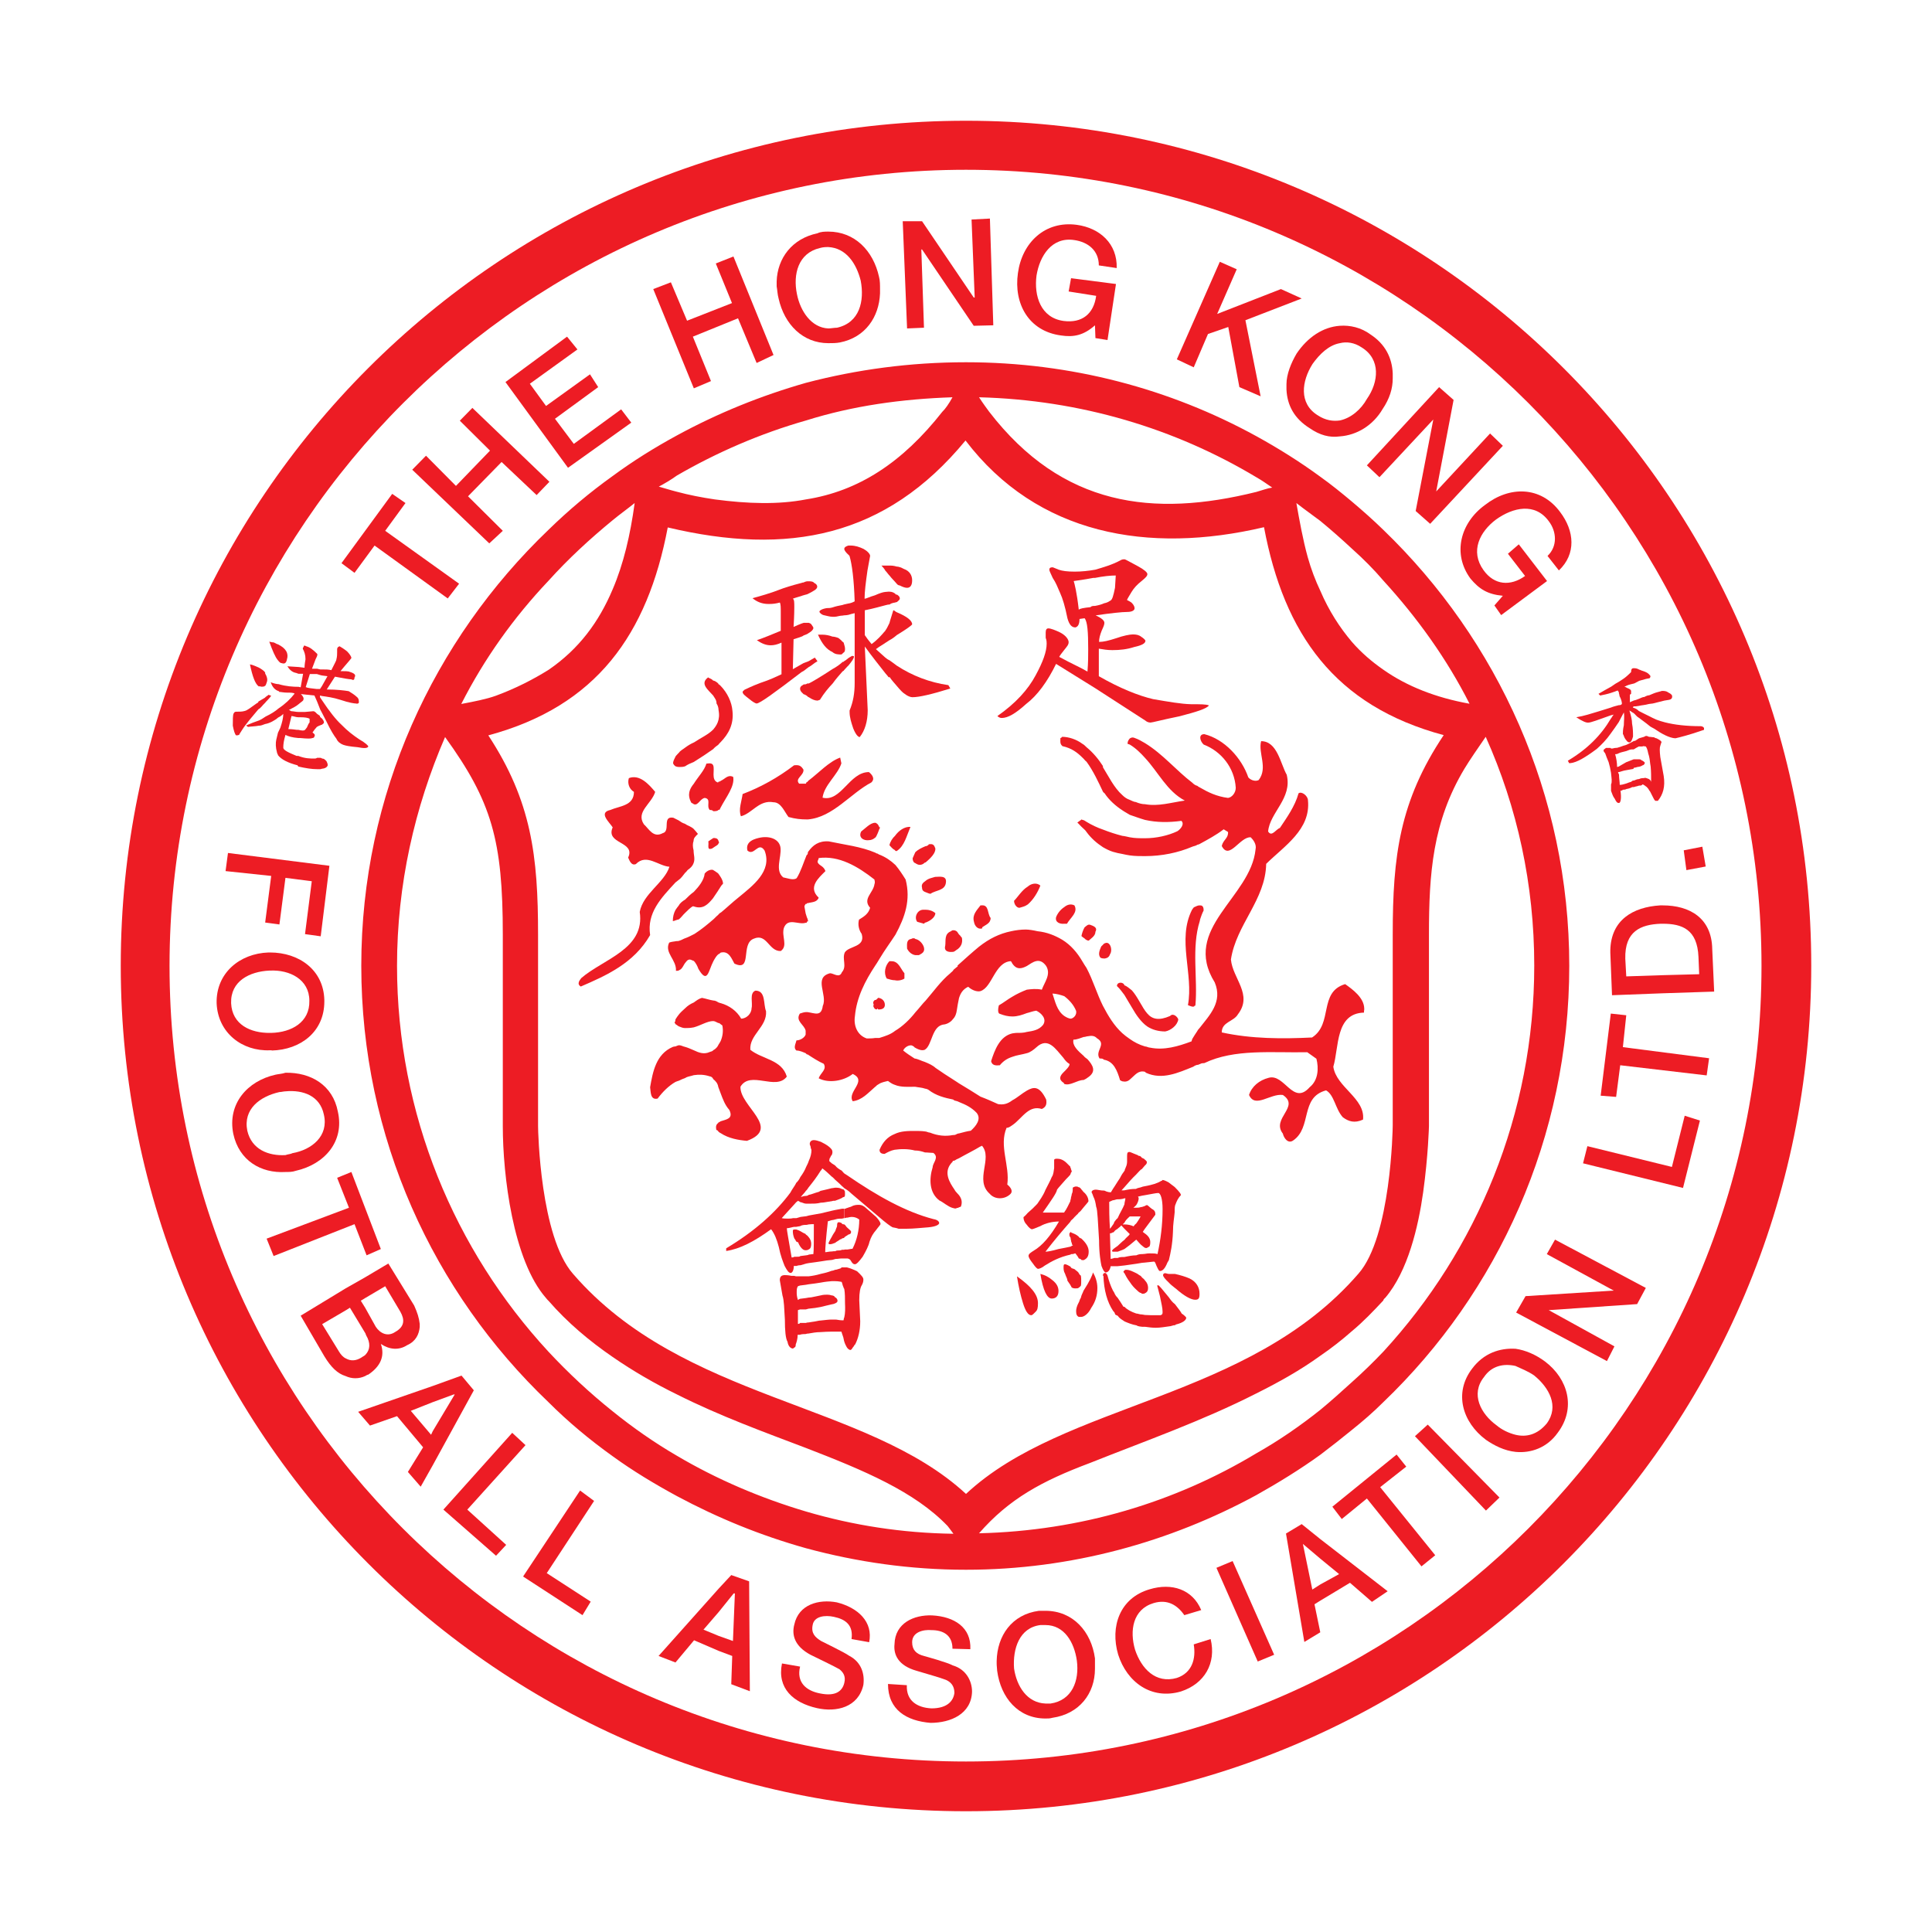 <?xml version="1.0" encoding="utf-8"?>
<!-- Created by @FCLOGO 2022-04-01 16:02:12 . https://fclogo.top/ -->
<!-- FOR PERSONAL USE ONLY NOT FOR COMMERCIAL USE -->
<svg version="1.1" xmlns="http://www.w3.org/2000/svg" xmlns:xlink="http://www.w3.org/1999/xlink" x="0px" y="0px"
	 viewBox="0 0 800 800" enable-background="new 0 0 800 800" xml:space="preserve">
<g>
	<path fill="#ED1C24" d="M400,50C206.5,50,50,206.6,50,399.9C50,593.1,206.5,750,400,750c193.2,0,350-156.9,350-350.2
		C750,206.6,593.2,50,400,50z M400,729.4c-181.9,0-329.8-147.3-329.8-329.5C70.3,218,218.2,70.3,400,70.3
		c181.7,0,329.4,147.6,329.4,329.6C729.4,582,581.7,729.4,400,729.4z"/>
	<path fill="#ED1C24" d="M333.8,641.1c21.1,5.7,43.1,8.9,66.2,8.9c43.5,0,84.5-11.5,120.2-30.9c9.1-5.1,18.2-10.7,26.5-16.7
		c4.5-3.4,8.8-6.8,13.1-10.3c4.5-3.6,8.9-7.4,13-11.5c47.4-45.4,77-109.6,77-180.7c0-70.9-29.7-134.9-77-180.5
		c-4.1-4-8.5-7.9-13-11.7c-4.3-3.6-8.6-7.1-13.1-10.3c-8.3-6.1-17.4-11.8-26.5-16.8c-35.7-19.6-76.7-30.6-120.2-30.6
		c-23.1,0-45.2,3-66.2,8.5c-18.9,5.4-36.6,12.6-53.5,21.8c-9.2,5-18.2,10.6-26.6,16.8c-9.5,6.8-18.3,14.2-26.6,22.3
		C179.5,265,149.6,329,149.6,399.9c0,71.2,29.9,135.3,77.5,180.7c8.2,8.2,17.1,15.6,26.6,22.4c8.4,6.1,17.4,11.5,26.6,16.5
		C297.3,628.6,314.9,635.8,333.8,641.1z M635.3,399.8c0,61.6-23.8,117.8-62.5,159.9c-4.1,4.3-8.5,8.6-13,12.6
		c-4.3,3.9-8.6,7.8-13.1,11.5c-8.3,6.6-17.1,12.7-26.5,18c-33.7,20.3-72.9,32.1-114.8,33.1c12.4-14.2,25.9-21.6,45.9-29.1
		c22.3-8.9,46.5-17.4,68.9-28.8c9.4-4.7,18.2-9.6,26.5-15.6c4.7-3.2,9-6.6,13.1-10.2c4.7-3.9,8.9-8.3,13-12.7c0-0.3,0.4-0.8,0.8-1.1
		c9.4-11,13.7-29.5,15.7-43.7c2.1-15.1,2.4-27.4,2.4-27.4V387c0-25.3,1.5-46.7,14.7-68.7c2.1-3.5,5.7-8.7,8.8-13.2
		C628.3,334.3,635.3,366.3,635.3,399.8z M546.7,215.7c4.5,3.7,8.8,7.5,13.1,11.5c4.7,4.2,9.1,8.6,13,13.2c14,15.3,26.3,32.4,35.7,51
		c-13.9-2.5-25.9-7.2-35.7-14.1c-4.6-3.2-9-6.9-13-11.5c-5-5.9-9.5-12.8-13.1-21.2c-2-4.2-3.8-8.9-5.2-13.9
		c-2-7.2-3.5-15.6-4.7-22.4C540.1,210.9,543.4,213.2,546.7,215.7z M520.2,197.6c2.5,1.4,4.5,2.9,6.6,4.3c-2.1,0.3-4.1,1.1-6.6,1.8
		c-42.7,10.6-80.3,6.1-110.6-33.2c-0.8-1.1-2.6-3.5-4.2-6C447.4,165.6,486.5,177.4,520.2,197.6z M523.4,218.3
		c8.3,44.2,29.3,74,74.4,86.1c-18.3,27.4-21.1,50.1-21.1,82.5v79c0,1.4-0.7,46.2-14.2,61.5c-45.6,52.7-121.6,53-162.5,91.2
		c-41.3-38.2-117.2-38.5-162.7-91.1c-13.6-15.4-14.5-59.1-14.5-61.2V387c0-32.5-2.7-55.2-20.6-82.5c44.9-12.1,65.9-41.9,74.3-86.1
		c49.7,11.8,90.2,4.2,123.3-36C429.5,221.4,475.4,229.6,523.4,218.3z M280.3,196.9c16.4-9.5,34.5-17.4,53.5-22.8
		c19.4-6.1,39.7-8.9,60.6-9.6c-1.4,2.6-3.1,5-4.2,6c-16.5,21-34.7,32.9-56.5,36.3c-11.4,2.2-24.1,1.8-37.7,0
		c-5.4-0.8-10.6-1.8-15.8-3.2c-2.8-0.7-5.2-1.5-7.4-2.1C275.4,200.1,277.8,198.7,280.3,196.9z M227.1,240.5
		c8.2-9.1,17.1-17.3,26.6-25.1c2.9-2.4,6-4.6,9.1-7.1c-1.8,13.2-4.6,25.2-9.1,35.7c-5.7,13.5-13.9,24.7-26.6,33.4
		c-6.3,3.9-13.4,7.6-21.8,10.7c-3.9,1.4-9,2.4-14.3,3.4C200.5,272.8,212.7,255.7,227.1,240.5z M227.1,559.7
		c-38.8-42-62.7-98.3-62.7-159.8c0-33.6,7.3-65.6,19.9-94.7c19.3,26.7,23.9,42.7,23.9,81.8v79.3c0,20.3,4.2,55.6,17.9,71.2
		c0.3,0.3,0.6,0.8,1,1.1c7.9,9.1,17,16.7,26.6,23.3c8.7,6,17.6,11.1,26.6,15.5c17.9,9,36.4,15.7,53.5,22.2
		c23.8,9.2,44.9,18,58.6,32.3c0.3,0.3,1.4,1.9,2.4,3.2c-21.3-0.3-41.6-3.5-61-9.2c-18.9-5.6-37.1-13.4-53.5-23.1
		c-9.3-5.4-18.3-11.7-26.6-18.4C244.2,576.8,235.4,568.6,227.1,559.7z"/>
	<path fill="#ED1C24" d="M384.6,349.6c-0.2,0.5-1,0.8-1.4,0.8c-1.4,0.6-3,1.3-4.2,2.5c-0.3,0.6-0.6,1.4-1.1,2.5c0,1,0.4,1.8,1.1,2
		c1.3,0.9,2.2,0.9,3.3,0.3c0.3-0.3,0.7-0.6,1-0.6c2.1-1.8,4.2-3.9,4-5.8C386.8,350,386.5,349.3,384.6,349.6z"/>
	<path fill="#ED1C24" d="M375.6,392.8c0.8,1.6,2.1,2.5,3.4,2.7h1.5c1.3-0.7,2.5-1.3,2.1-3.1c-0.3-1.4-1.8-3.3-3.6-3.6
		c-0.3-0.4-1.1-0.4-1.7,0C375.2,389.1,375.6,391.2,375.6,392.8z"/>
	<path fill="#ED1C24" d="M370.6,346.1c-1,0.9-2,2.4-2.3,3.9c0.6,0.6,1.3,1.6,2.3,2c0,0.4,0.4,0.4,0.7,0.4c3.2-2.1,4-6,5.7-10
		C374.5,342.2,372.1,344,370.6,346.1z"/>
	<path fill="#ED1C24" d="M359.8,347.9c1,0,2-0.5,2.5-1c0.3-0.1,0.4-0.4,0.6-0.7c0.4-0.8,0.7-1.5,1.1-2.6c0-0.3,0.4-0.6,0.4-1
		c-0.4,0-0.4-0.3-0.4-0.3c-0.4-0.9-0.6-1.1-1.1-1.4c-0.2-0.2-0.4-0.2-0.6-0.2c-1.9,0-4.1,2.4-5.7,3.6
		C355.3,346.8,357.6,348.2,359.8,347.9z"/>
	<path fill="#ED1C24" d="M382.3,376.7c-2.5,0-3.9,3.2-2.5,5l2.8,0.8c0.4-0.5,0.4-0.5,0.7-0.5c1.7-0.6,4-2.1,4-3.9
		c-1.2-1-2.6-1.4-4-1.4H382.3z"/>
	<path fill="#ED1C24" d="M419.9,373c0,1.5,1.1,2.9,2.2,2.9c1.1-0.3,2.4-0.6,3.5-1.4c2.4-2.1,4.1-5,5.2-7.8c-1.6-1.4-3.9-0.8-5.2,0.4
		C423.2,368.5,421.5,371.4,419.9,373z"/>
	<path fill="#ED1C24" d="M440.7,382.5h1.1c1.5-2.6,4.7-4.7,3.1-7.6c-1.4-0.7-2.9-0.4-4.2,0.7c-1.7,1.1-2.9,2.8-3.4,4.2
		C436.8,381.9,438.9,382.7,440.7,382.5z"/>
	<path fill="#ED1C24" d="M298.5,323.3c-0.3,0.3-0.6,0.3-0.9,0.4v0h-0.1v0c0,0,0,0.3-0.3,0.3c-2.9-1-1.1-5.3-1.9-7.1
		c-0.3-0.7-1-1-2.8-0.7c-0.8,2.8-3.4,5.4-5.2,8.3c-1.8,2.2-2.8,4.5-1.1,7.8c0.3,0.3,0.6,0.3,1.1,0.7c1.8,0.7,2.5-2.2,4.5-2.6
		c2.9,0.4,0.5,3.3,2.1,5c0.4,0,1.2,0,1.4,0.5c0.7,0,1.9,0,2.1-0.5h0.1c0.2,0,0.3-0.2,0.6-0.2c0-0.4,0.2-0.5,0.3-0.8
		c2.3-4.4,5.9-8.8,5.2-12.7C301.4,320.6,300.3,322.5,298.5,323.3z"/>
	<path fill="#ED1C24" d="M406.4,384.5c0.3,0,0.3,0,0.3-0.5c1.4-1.1,3.5-1.6,3.5-3.9c-1.4-1.6-0.6-5.6-3.8-5.2H406
		c-1.6,2.1-3.5,3.9-2.7,6.8C403.6,383.5,404.9,384.8,406.4,384.5z"/>
	<path fill="#ED1C24" d="M391.4,391.6c-0.7,2.5,1.7,2.8,3.5,2.5c0.7-0.3,1.1-0.8,1.7-1.1c0.3-0.3,0.6-0.5,0.9-0.9
		c0.7-0.9,1.1-2.1,0.8-3.8c-0.3-0.3-0.5-0.6-0.8-1c-0.4-0.3-0.6-0.6-0.9-1.1c-0.3-0.6-1-1-1.7-1c-0.4,0-0.7,0-1.1,0.4
		C390.9,386.7,391.7,389.5,391.4,391.6z"/>
	<path fill="#ED1C24" d="M391.7,365.3c0.3-2.9-2.8-2.2-4.5-2.2c-1.2,0.4-2.8,0.6-4,1.7c-1,0.7-1.8,1.4-1.4,2.8
		c0,1.2,0.8,1.6,1.4,1.8c0.7,0.3,1.7,0.7,2.1,0.7C387.5,368.5,391.4,368.9,391.7,365.3z"/>
	<path fill="#ED1C24" d="M320.3,332.2c3.1,0,4.5,3.9,6.2,6.1c2.9,0.8,5.2,1,7.3,1h0.5h0.3c10.3-0.9,17.6-10.8,26.2-15.3
		c1.8-1.7,0-3.5-1-4.3c-8.1,0-11.5,12.5-19.2,10.6c0.7-5.3,6.2-9.3,7.8-14.2l-0.5-2.4c-4.7,1.7-8.7,6.2-13.2,9.6l-0.3,0.4l-0.5,0.3
		l-0.2,0.5h-2.8c-1.9-2.2,2-3.3,1.8-5.8c-1.1-1.8-2-2-3.9-1.8c-6.7,5.1-13.7,9-21.3,11.9c-0.4,3-1.8,6.4-0.7,9.2
		C311.5,336.8,314.3,331.1,320.3,332.2z"/>
	<path fill="#ED1C24" d="M450.8,389.5c0.8-0.8,2.8-1.9,2.8-3.7c1-1.8-0.9-2.4-2.3-2.9h-0.5c-0.5,0-1.3,0.8-1.7,1.1
		c-0.7,1.2-1.1,2.6-1.3,3.6c0.3,0.3,0.7,0.6,1.3,1C449.5,389.1,450.3,389.5,450.8,389.5z"/>
	<path fill="#ED1C24" d="M370.6,405.9c1.1,0.3,2.9,0,3.9-0.7V403c-1.3-1.5-2.1-3.9-3.9-4.7c-0.7-0.3-1.3-0.3-2.3-0.3
		c-1.8,1.8-2.5,5-1.1,7.2C368.3,405.5,369.3,405.9,370.6,405.9z"/>
	<path fill="#ED1C24" d="M459.6,395.2c1.3-1.9,0-5.7-2.1-4.6c-0.4,0-0.7,0.6-1.5,1.3c-0.6,1.4-1.5,3.3-0.3,4.7
		c0.8,0.3,1.1,0.3,1.8,0.3C458.6,396.7,459.3,396.2,459.6,395.2z"/>
	<path fill="#ED1C24" d="M362.3,417.8c0.2,0,0.4,0.1,0.6,0.2c0,0,0.4,0,0.4-0.5c0.3,0.5,0.3,0.5,0.6,0.5c1.4,0,2.5-0.5,2.5-1.9
		c0-1.5-1-2.6-2.5-2.9h-0.4c0,0.3-0.3,0.3-0.7,0.8c-0.2,0-0.4,0.1-0.6,0.1c-0.5,0.5-0.9,0.9-0.4,1.9
		C361.4,416.6,361.8,417.2,362.3,417.8z"/>
	<path fill="#ED1C24" d="M468.7,417.2c1.8,3.2,3.9,6.1,6.3,7.8c2.1,1.4,4.7,2.1,7.5,2.1c2.3-0.4,5.1-2.6,5.4-5
		c-0.3-1-2.1-2.8-3.4-1.4c-4.6,2-7.4,1.4-9.5-1.1c-2.1-2.4-3.8-6.7-6.3-9.5c-0.9-0.7-2.1-1.8-3.1-2.1c-0.4-1.5-3.1-1.5-3.1,0.3
		c1.2,1.1,2.1,2.4,3.1,3.7C466.6,413.8,467.8,415.6,468.7,417.2z"/>
	<path fill="#ED1C24" d="M497.6,378.8c0.2-0.6,0.5-1.2,0.8-1.8c0-1.3-0.3-1.7-0.8-2c-0.3-0.1-0.7-0.1-0.9-0.1
		c-0.8,0-1.4,0.4-2.1,0.7c-0.3,0-0.7,0.7-1,1.1c-6.3,12.4,0.7,26.6-1.7,39.5c0.7,0.3,2.5,1.1,2.7,0.3c0.4,0,0.4-0.3,0.4-0.3
		c1-11-1.7-23.8,1.8-34.8C496.9,380.5,497.3,379.8,497.6,378.8z"/>
	<path fill="#ED1C24" d="M279.7,317.3c0.5,0.2,1,0.3,1.4,0.3c1,0,1.7,0,2.6-0.3c1-0.7,2.1-1.2,3.6-1.8c2.9-1.8,5.6-3.6,8-5.3
		c0.7-0.8,1.4-1.3,2.1-1.8l0.1-0.1c0.3-0.4,0.6-0.7,0.9-1c3.3-3.4,5.5-7.4,4.9-12.9c-0.3-3.7-2.1-7.5-4.9-10.4
		c-0.3-0.3-0.6-0.6-0.9-0.7l-0.1-0.3c-0.8-0.7-1.4-1.1-2.1-1.2c-0.7-0.8-1.4-0.8-2.1-1.3c-3.5,2.6,0,5.1,2.1,7.5
		c0.7,1.2,1.4,1.8,1.4,3.3c0.5,0.7,0.8,1.8,0.8,2.3c0,0.4,0.1,0.8,0.1,0.8c0.2,1.3,0.2,2.3,0,3.1c0,0.3-0.1,0.6-0.1,0.6
		c-0.3,1.4-1.1,2.7-2.1,3.9c-2.1,2.2-5.2,3.5-8,5.4c-1.4,0.6-2.5,1.3-3.6,2.1c-1,0.8-2.1,1.3-2.6,2.1c-0.5,0.5-0.9,0.9-1.4,1.5
		c-0.4,0.9-1,1.8-1.1,2.8C278.7,316.4,279.3,317,279.7,317.3z"/>
	<path fill="#ED1C24" d="M294.7,351.4c0.4,0,0.4-0.4,0.7-0.4c0.7-0.6,1.9-1,2.1-1.7l0.1-0.2c0.2-0.2,0.2-0.3,0-0.6l-0.1-0.3
		c-0.3-1.2-1.4-1.2-2.1-1.2c-0.7,0.4-1.8,1.2-2.1,1.4C293.6,350,292.6,352.1,294.7,351.4z"/>
	<path fill="#ED1C24" d="M291.8,361.7c-0.3,2.8-2.4,5.4-4.5,7.6c-1.4,1-2.5,2.1-3.6,3.2c-1,0.6-2.1,1.4-2.6,2.4
		c-0.6,0.7-0.9,1.2-1.4,1.9c-0.7,1.3-1.1,2.8-1.1,4.6c0.3,0,0.7-0.1,1.1-0.3c0.5-0.2,1-0.3,1.4-0.4c1-0.8,1.7-1.9,2.6-2.7
		c1-1,2.1-2.1,3.1-2.7h0.4c3.9,1.4,5.9-0.8,8-3.3c0.7-1,1.4-2.1,2.1-3.1l0.1-0.2c0.3-0.4,0.6-0.9,0.9-1.4c0.2-0.4,0.7-1,1.1-1.4
		c0-0.9-0.5-2-1.1-2.9c-0.3-0.5-0.6-0.9-0.9-1.3l-0.1-0.1c-0.8-0.6-1.4-1-2.1-1.4C294.4,360,293,360.3,291.8,361.7z"/>
	<path fill="#ED1C24" d="M396.6,400.1l-1.7,1.4c-0.4,0.8-1.1,1.1-1.4,1.5c-3.9,3.2-6.9,7.5-10.2,11.3c-1.4,1.4-2.7,3.2-4.2,4.8
		c-2.4,3.1-5.5,6-8.4,7.7c-2,1.6-4.1,2.2-6.6,3h-1.1c-0.2,0-0.4,0-0.6,0c-1.2,0.2-2.4,0.2-3.5,0.2c-3.9-1.3-5.5-5.3-4.9-9.2
		c0.7-7.8,4.2-14.6,8.5-21.1c0.2-0.3,0.4-0.6,0.6-0.9l1.1-1.8c2.2-3.7,4.6-6.9,6.6-10c3.9-7.2,6.4-14.3,4.2-22.8
		c-1.3-2.1-2.7-4.2-4.2-6c-2-1.9-4.1-3.3-6.6-4.3c-0.4,0-0.6-0.5-1.1-0.5c-0.2,0-0.4-0.2-0.6-0.3c-6.1-2.6-12.8-3.3-19.3-4.7
		c-4.2-0.3-6.6,1.6-8.4,4.1c-0.2,0.1-0.3,0.6-0.3,0.6c0,0.3,0,0.7-0.5,1c-1.3,3.1-2.4,6.8-4.1,9.5c-1.3,1.1-3.9,0-5.6-0.3
		c-3.5-2.9-0.7-8.2-1.1-12.2c-0.4-3.5-4.2-5-8.2-4.3c-2.1,0.4-6.5,1.4-5.5,5.4c2.8,2.5,4.5-4,7.1,0c3.3,8.6-5,14.6-10.9,19.5
		c-2.4,1.9-4.7,4.1-7,6c-0.3,0.2-0.6,0.4-0.9,0.6l-0.1,0.2c-0.8,0.7-1.4,1.3-2.1,2c-2.4,2.1-5.2,4.4-8,6.2c-1.4,0.7-2.5,1.3-3.6,1.7
		c-1,0.3-1.6,0.8-2.6,1.1c-0.5,0.2-0.9,0.2-1.4,0.2c-0.8,0.2-1.9,0.2-2.9,0.6c-2.1,4.2,3.1,7.1,2.8,11.7h0c0.6,0,1,0,1.4-0.3
		c1.3-0.5,1.7-2.2,2.6-3.2c0.7-1,1.5-1.6,2.8-0.8c0,0,0.3,0,0.7,0.3c0.7,0.8,1.3,1.8,1.8,3.2c3.8,6.5,4.1,0.8,6.2-3.2
		c0.7-1.3,1.4-2.4,2.1-2.9h0.1c0.3-0.2,0.6-0.4,0.9-0.7h0.2c3.3-0.7,4.4,3,5.4,4.6c7.6,3.6,2.4-8.2,8-10.3c5.5-2.4,6.2,5.3,11.2,5.1
		c3.1-2.2,0.2-6.1,1.3-9.6c1.7-4.4,6-1.1,9-2.1c0.5,0,0.5,0,0.5-0.5h0.3c0.1,0,0.1-0.2,0.2-0.3l-0.2-0.8l-0.3-0.7l-0.5-1.6l-0.5-2.8
		c0-0.3,0.2-0.7,0.5-1.1c0.5,0,0.5,0,0.5-0.4V374h0.3c1.7-0.5,3.9-0.3,4.6-2.3c-4.6-4.3,0-8.2,2.8-11c-0.7-1.9-2.1-2.2-2.8-3
		c-1-1,0-1.6,0-2.4c8.4-1.1,16.1,3.4,23.1,8.9v0.2c0.2,0.6,0.2,1.2,0,1.7c-0.5,3.7-5.1,6.1-1.8,9.8c-0.7,2.5-2.5,3.6-4.6,4.9
		c-0.6,2.1,0,4.4,1.1,5.9c1.7,5.6-5.3,4.9-7,7.7c-1.2,2.8,1,5.7-1.2,8.2c-1,2.6-3.4,0.4-4.9,0.4c-7,1.8-0.9,9-3,13.5
		c-0.6,4.6-3.3,3-6.3,2.6h-0.3h-0.5c-0.5,0-1.6,0.3-2.4,0.6c-2,3.1,1.9,4.6,2.4,7.1v1.6c-0.5,1.4-2.4,2.4-3.8,2.4
		c-0.3,1.4-1.4,3.1,0,4.2c1.4,0,2.8,0.7,3.8,1.1l0.5,0.5h0.3c2.3,1.5,4.3,2.8,6.7,3.9c1.4,2.4-1.4,3.8-2.1,6
		c4.2,2.2,10.4,1.1,14.1-1.8c6.3,2.9-2.5,7.4,0,11.3c3.9-0.5,6.3-3.4,9.1-5.8c0.2-0.2,0.4-0.3,0.6-0.5c0.4-0.5,0.7-0.5,1.1-0.8
		c1-0.7,2.5-1,3.8-1.3c0.8,0.6,1.8,1.3,2.8,1.6c2.6,1.1,5.8,0.8,8.4,0.8c1.5,0.3,2.8,0.3,4.2,0.8c0.3,0,1.2,0.3,1.4,0.5
		c3.1,2.4,6.7,3.3,10.2,4c0.4,0.5,1.1,0.5,1.7,0.7l0.9,0.4c2.5,1,4.9,2.1,7.1,4.4c2.1,2.6-0.3,5.5-2.4,7.4c-1.5,0.2-3.3,0.7-4.8,1.1
		c-0.4,0-0.6,0.2-0.9,0.2c-0.6,0.5-1.3,0.5-1.7,0.5c-3.1,0.6-6.3,0.3-9.5-1c-0.7,0-1.4-0.5-2.1-0.5c-1.4-0.2-2.7-0.2-4.2-0.2
		c-2.7,0-5.8,0-8.4,1.3c-2.8,1.1-4.8,3.2-6.2,6.5c0,1.1,0.6,1.7,2.1,1.7c1.1-0.6,2.5-1.4,4.1-1.7c2.6-0.4,5.8-0.4,8.4,0.3
		c1.5,0,2.8,0.3,4.2,0.8c1.2,0,2.5,0.2,3.5,0.2c2.5,1.9-0.3,4.1-0.3,5.9c-1.5,4.8-1.5,10.6,2.8,13.8c1.6,0.7,3.4,2.5,5.5,3.1
		c0.4,0,1.1,0.5,1.7,0c0.2,0,0.6,0,0.9-0.3c0.3,0,0.6-0.2,0.8-0.3c0.7-1.9,0.2-3.4-0.8-4.7c-0.4-0.4-0.6-0.7-0.9-1
		c-0.3-0.3-0.6-0.7-0.6-0.7c-0.4-0.6-0.7-1.2-1.1-1.7c-2.2-3.4-3.5-7.1,0-10.5v-0.3c0.7,0,1.1-0.3,1.7-0.7c0.3-0.1,0.6-0.3,0.9-0.4
		c3-1.7,6.1-3.2,8.9-4.9c0.3,0,0.6-0.3,0.6-0.3c4.6,5.3-3.2,14.2,3.2,19.9c2.1,2.5,6.3,2.5,8.7,0c1-1.1,0-2.7-1.4-3.8
		c1.1-7.9-3.5-16-0.3-23.5c1.1,0,1.7-0.7,2.4-1.1c2.1-1.4,3.9-3.8,6-5.4c1.7-1.3,3.6-2.1,6.2-1.3c1.8-0.8,2.1-2.1,1.8-3.9
		c-2.8-5.8-5.2-5.3-8-3.7c-2.1,1.2-3.9,2.9-6,4c-2.1,1.6-3.8,1.9-5.9,1.6c-2.4-1.1-4.9-2.2-7.3-3.1c-2.8-1.8-5.9-3.7-8.9-5.5
		l-0.9-0.6l-1.7-1.1c-2.4-1.5-4.5-2.9-7.1-4.7c-1.2-1.1-2.8-1.8-4.5-2.5c-1.4-0.4-2.7-1.2-4.2-1.4c-1.7-1.1-3.4-2.2-4.7-3.3
		c0.5-1.3,2.3-2.4,3.6-2.1c0.4,0.3,0.8,0.3,1.1,0.8c2.2,1.3,3.3,1.3,4.2,1c3.2-1.8,2.8-10.1,8.1-10.5c1.3-0.2,2.8-1.1,3.5-2.1
		c1.1-1.1,1.5-2.4,1.7-3.8c0.3-1.8,0.5-3.3,0.9-5c0.6-1.9,1.5-3.6,3.8-4.7c2,1.8,4.1,2.1,5.1,1.8c4.9-1.6,5.9-11.9,12.5-12.4
		c0.4,0.2,0.4,0.6,0.7,1c1.8,2.7,3.9,2.1,6,1c2.4-1.5,5.2-3.9,8,0c2.1,3.5-0.7,6.7-1.8,9.8c-2.4-0.5-4.5-0.2-6.2,0
		c-2.1,0.8-4.2,1.8-6,2.9c-1.8,1-3.8,2.6-5.6,3.6c-0.3,1.1-0.6,3.3,0.4,3.5c1.8,0.7,3.4,1.1,5.2,1.1c2.1,0,3.9-0.6,6-1.4
		c1.3-0.3,2.4-0.8,3.9-1c2.1,1,4.5,3.4,2.8,5.9c-1.8,2.2-4.3,2.5-6.7,2.9c-1.4,0.4-2.8,0.4-4.2,0.4c-0.7,0-1.5,0.2-1.8,0.2
		c-5.2,1.2-7.3,6.8-8.8,11.5c0.5,2.2,2.6,1.7,3.6,1.7c1.4-1.7,3-2.8,5.2-3.5c1.8-0.7,3.9-0.9,6-1.5c1.3-0.3,2.8-1.4,3.9-2.4
		c4.9-4.6,8.1,0.8,11.2,4.3c0.8,1.1,1.3,1.8,2.6,2.6c0,1-1.5,2.4-2.6,3.5c-1.3,1.3-2.1,2.8,0,4.2c0,0,0.3,0,0.3,0.5
		c2.5,1,5.4-1.6,8.1-1.6c0.7-0.3,1.2-0.6,1.7-1c3.8-2.5,2.1-5.1,0-7.5c-0.5-0.5-1.1-0.7-1.7-1.5c-2.4-2.1-4.8-4.3-4.2-6.7
		c1.5,0,2.9-0.7,4.2-1.1c0.7,0,1.2-0.3,1.7-0.3c1.5-0.3,2.8-0.3,3.8,0.8c4.3,2.5-1,5.2,1.1,8.4c0.8,0,1.4,0,1.8,0.5
		c4.1,0.7,5.5,4.5,6.7,8.5c0.5,0.3,0.9,0.5,1.3,0.5c1.4,0.3,2.4-0.4,3.1-1.1c1.8-1.5,3.1-3.6,5.9-2.9l0.4,0.4
		c6.7,3.1,13.4,0,19.6-2.5c0.7-0.5,1.4-0.8,2.1-0.8c0.2-0.2,0.6-0.2,0.9-0.4c0.4-0.2,0.8-0.3,1.6-0.3c12.5-6,28-4.2,42.6-4.5
		l3.8,2.7c1,3.9,0.8,8.9-2.8,11.8c-6.9,7.8-10.4-5.8-17-3.9c-3.9,1-7,3.6-8.1,7.1c2.5,5.7,8.8-0.7,14,0c7.3,4.9-4.9,9.7,0,16
		c0.4,1.8,2.1,4.3,4.2,2.9c8-5.4,2.8-17.9,13.7-20.8c3.4,1.9,3.8,7.6,6.9,11.1c2.4,1.8,4.9,2.6,8.4,1c1-8.8-11.1-13.4-12.3-21.9
		c2.4-8.1,0.8-22.1,12.7-22.4c0-0.5,0-1,0.1-1.2v-0.5c-0.1-4.5-4.8-7.9-7.9-10.1c-11.1,3.3-4.9,16.4-13.7,22.1
		c-12.2,0.6-25.1,0.6-37.4-2.1c0-4.4,4.9-4.4,6.7-7.5c6.3-8.2-2.2-14.8-2.9-22.7c2.2-14.5,14.3-24.6,14.6-39.6
		c7.5-7.4,18.5-14.2,17.3-26.3c0-1.8-2.6-3.9-3.9-2.9c-1.5,5.4-4.9,10.1-7.7,14.3c-1.8,0.7-3.4,3.9-4.9,1.5
		c0.7-7.9,10.1-13.7,7.7-23.5c-2.6-4.6-3.9-13.9-10.6-13.9c-1.3,5,2.9,11-1,16.1c-1.1,0.6-3.1,0.3-4.3-1.1
		c-2.8-8.1-9.9-15.8-18.2-17.9c-2.6,0-1.8,2.9-0.3,4.3c7.3,2.8,12.8,9.6,13.3,17.9c0,2.1-1.6,4-3.2,4.2c-4.7-0.6-8.2-2.3-11.8-4.4
		c-0.3-0.1-0.7-0.4-0.9-0.6c-0.8-0.2-1.4-0.6-2.1-1.3c-6.7-5.1-12.1-11.8-19.6-16.4c-1.4-0.8-2.7-1.6-4.2-2.1
		c-1.1-0.5-1.8,0-2.1,0.2c-0.7,0.8-0.9,1.4-0.9,2.2c0.2,0,0.7,0.3,0.9,0.3c2.5,1.5,4.6,3.6,6.3,5.5c5.6,6,9.1,13.8,16.5,17.7
		c-5.7,0.8-10.9,2.5-16.5,1.5c-1.1,0-2.4-0.3-3.8-0.9c-0.7,0-1.8-0.6-2.5-0.9c-1.2-0.4-2.2-1.1-3.1-2c-3.4-3-5.8-8-8-11.5v-0.5
		c-1.8-2.8-4.1-5.6-6.8-7.8c-0.5-0.5-1.1-1.1-1.7-1.4c-2.4-1.8-5.6-2.9-8.4-2.9c-0.3,0.5-0.7,0.5-0.7,0.5c0,1-0.3,2.4,0.7,3.2
		c0,0.2,0.3,0.2,0.3,0.2c3.6,0.8,6,2.6,8.1,4.7c0.7,0.6,1.2,1.4,1.7,1.7c2.8,3.8,5,8.6,6.8,12.4c0.2,0.3,0.2,0.3,0.7,0.7
		c1.9,2.9,4.7,5.3,7.3,7c1,0.7,2.2,1.3,3.1,1.9c2.1,0.7,4.2,1.5,6.3,2.1c4.9,1.1,9.8,1.1,15.1,0.4c1.4,1.4-0.4,3.5-1.7,4.3
		c-3.8,1.8-8.7,2.9-13.4,2.9c-2.1,0-4.2,0-6.3-0.4c-0.9-0.2-2.1-0.5-3.1-0.6c-2.7-0.7-5.2-1.5-8-2.6c-2.1-0.7-4.7-1.9-6.8-3.2
		c-0.5-0.3-1.1-0.8-1.7-0.8l-0.3-0.2l-1.8,1.3c0.8,0.7,1.4,1.5,2.1,2.1c0.7,0.7,1.2,1,1.7,1.8c1.9,2.6,4.2,4.6,6.8,6.3
		c1.4,0.8,2.8,1.5,4.1,1.9c1.4,0.4,2.6,0.7,3.9,0.9c1,0.2,2.2,0.5,3.1,0.6c2.1,0.3,4.2,0.3,6.3,0.3c7,0,13.7-1.4,19.6-3.9
		c0.7-0.3,1.4-0.3,2.1-0.8c0.2-0.1,0.6-0.1,0.9-0.3c3.5-1.9,7-3.8,10-6.1l1.8,1.1c0.2,2.6-2,3.2-2.6,5.8c3.1,6.1,7.5-3.9,12-3.6
		c1,1,2.5,2.9,2,5c-2,20-30.8,32.7-16.9,55.1c3.4,8.1-2.2,13.6-6.3,18.9c-0.3,0.4-0.7,0.7-0.9,1.2c-0.8,1.1-1.4,2.2-2.1,3.3
		c0,0.2-0.3,0.7-0.3,1c-5.6,2.1-11.4,3.8-17.2,2.6c-0.7,0-1.4-0.5-2.1-0.5c-2.4-0.7-4.5-1.8-6.3-3.1c-1.2-0.8-2.2-1.6-3.1-2.4
		c-3.4-3.1-5.8-7.1-8-11.3c-2.5-5-4.1-10.6-6.8-15.7c-0.5-0.7-1.1-1.7-1.7-2.7c-2.1-3.6-4.8-6.8-8.4-9c-2.9-1.7-6.2-3.1-10.2-3.5
		c-1.7-0.4-3.6-0.7-4.9-0.7c-2.1,0-4.2,0.3-6,0.7c-4.9,1-9.1,3.1-13.3,6.4c-2.8,2.3-5.9,5.1-8.9,7.8L396.6,400.1z M440.7,412.5
		c2.1,1.6,3.9,3.6,4.9,6.1c0.3,1.5-0.8,2.9-2.1,3.2c-1,0-2-0.6-2.8-1.1c-3.1-2.2-3.8-6.1-4.9-9.3C437.6,411.5,439.3,412,440.7,412.5
		z"/>
	<path fill="#ED1C24" d="M306.6,450c4.1-6.9,14.7,1.8,19.2-4.2c-2.1-7.1-10.1-7.1-15.1-11.1c-0.5-6.2,7-9.5,6.5-16
		c-1.2-2.9,0-8.5-4.4-8.5c-2.6,1-1,5.2-1.6,7.3c0,2.2-2.1,4.3-4.3,4.3c-1.8-3.2-4.9-5.4-8.4-6.4c-0.3-0.1-0.6-0.1-0.9-0.3h-0.1
		c-0.8-0.5-1.4-0.8-2.1-0.8c-1.4-0.2-3.1-0.8-4.7-1.1c-1.3,0.3-2.3,1.1-3.4,1.9c-1.4,0.6-2.5,1.3-3.6,2.4c-1,0.9-2.1,1.9-2.6,2.6
		c-0.5,0.6-0.9,1.2-1.4,2c0,0.5-0.2,1.1-0.4,1.5c0.2,0.1,0.4,0.2,0.4,0.5c0.5,0.2,0.8,0.6,1.4,0.9c1,0.4,1.7,0.7,2.6,0.7
		c1,0,2.1,0,3.6-0.3c2.9-0.8,5.6-2.6,8-2.6c0.7,0,1.4,0.5,2.1,0.8h0.1c0.3,0,0.6,0.2,0.9,0.5c0.2,0.2,0.6,0.4,0.7,0.5
		c0.5,2.4,0.1,4.6-0.7,6.5c-0.3,0.6-0.6,1-0.9,1.5l-0.1,0.2c-0.3,0.7-1.1,1.6-2.1,2.1c-0.3,0.5-1,0.5-1.4,0.7
		c-2.4,1.1-4.5,0.3-6.6-0.7c-1.4-0.6-2.5-1.1-3.6-1.4c-1-0.2-1.6-0.7-2.6-0.7c-0.5,0.1-0.9,0.3-1.4,0.5c-0.4,0-0.8,0.1-1.1,0.2
		c-7,3-8.3,10.4-9.4,16.7c0.3,1.9,0,5.4,3.1,4.7c2.1-2.8,4.6-5.3,7.4-6.9c0.5-0.2,1-0.4,1.4-0.5c1-0.5,1.7-0.8,2.6-1.1
		c1-0.7,2.1-0.7,3.6-1.2c2.1-0.3,4.2-0.3,6.6,0.5c0.4,0,1.2,0.4,1.4,1.1c1,0.8,1.9,1.8,2.1,3.2l0.1,0.3c0.3,0.8,0.6,1.6,0.9,2.4
		c0.9,2.4,1.8,4.9,3.6,6.9c1.8,3.7-1.3,3.9-3.6,4.7c-0.3,0.2-0.6,0.4-0.9,0.5l-0.1,0.2c-0.8,0.6-1.1,1.3-0.8,2.9
		c0.5,0,0.5,0.3,0.8,0.5l0.1,0.2c0.3,0.2,0.6,0.5,0.9,0.6c3.3,2.2,7.4,2.9,10.9,3.2C323.7,467.1,306.3,458.1,306.6,450z"/>
	<path fill="#ED1C24" d="M279.7,365.4l1.4-1.1c1-0.7,1.7-1.8,2.6-2.9c0.4-0.3,0.7-0.7,1-1.1c1.5-1.1,2.1-1.8,2.5-2.9
		c0.7-1.8,0-3.4,0-5.3c-0.4-1.5-0.4-2.8,0-3.9c0-1.2,0.7-1.8,1.8-2.9c-0.7-0.8-1.1-1.4-1.8-2.1c-1.1-1-2.5-1.3-3.6-2.1
		c-1-0.3-1.6-0.7-2.6-1.4l-1.4-0.7l-0.8-0.4c-4.8-0.8-1,5.6-4.4,6.4c-3.9,2.1-5.7-1.8-7.8-3.7c-3.4-5.2,3.2-8.4,4.7-13.4
		c-2.6-3.1-6.4-7.4-10.9-5.7c-0.7,2.2,0.2,4.6,2.1,5.7c0,5.8-5.9,5.8-9.8,7.5c-5,1.1-0.4,5,1,7.2c-3.1,7,9.6,5.7,6.4,12.5
		c0.5,1.1,1.3,3.5,3.2,2.7c4.4-4.5,9.3,0.8,13.9,1.1c-2.1,6.6-10.9,11.1-12.3,18.7c2.3,15.4-15.1,19.5-24.2,27.4
		c-0.5,0.7-2.1,2.4-0.2,3.5c10.4-4.5,22-9.6,28.7-21.3C267.8,378,273.7,371.9,279.7,365.4z"/>
	<polygon fill="#ED1C24" points="155.1,225.9 185.4,247.8 190.1,241.7 159.5,219.8 167.9,208.3 162.4,204.5 141.4,233.2 
		146.8,237.2 	"/>
	<polygon fill="#ED1C24" points="208.2,219.8 193.8,205.5 207.7,191.3 222.2,205 227.5,199.5 195.6,168.9 190.4,174.2 202.9,186.6 
		188.8,201.2 176.4,188.7 170.7,194.5 202.6,225 	"/>
	<polygon fill="#ED1C24" points="261.4,175 257.2,169.5 237.6,183.8 229.8,173.4 247.7,160.3 244.3,155 226.1,168.1 219.4,158.9 
		239.1,144.7 234.8,139.4 209.3,158.2 235.2,193.7 	"/>
	<polygon fill="#ED1C24" points="294.4,157.8 286.9,139.4 305.6,131.8 313.3,150.3 320.3,147 303.7,106.2 296.4,109.1 303.1,125.5 
		284.5,132.8 277.8,116.9 270.5,119.7 287.3,160.8 	"/>
	<path fill="#ED1C24" d="M343,142.1c1.7,0,3.2,0,4.8-0.3c10.6-2.1,16.2-10.6,16.6-20.3v-1.8c0-1.7,0-3.5-0.4-5
		c-2.4-11-10.2-18.8-21-18.8c-1.4,0-3.1,0-4.5,0.7c-10.6,2.2-16.6,10.4-16.9,19.9v2.1c0.3,1.5,0.3,3.2,0.8,5
		C324.8,134.4,332.5,142.1,343,142.1z M339.5,102.7c1.4-0.4,2.5-0.4,3.5-0.4c7.4,0.4,11.6,6.8,13.4,13.9c1.6,8.4-0.4,17.4-9.8,19.5
		c-1.1,0-2.6,0.3-3.6,0.3c-7-0.3-11.6-7.1-13-14.2C328.3,113.6,330.5,104.8,339.5,102.7z"/>
	<polygon fill="#ED1C24" points="382.6,135.7 381.5,103.3 381.8,103.3 403.2,134.9 411.3,134.7 409.9,90.5 402.3,90.9 403.6,123.2 
		403.2,123.2 381.8,91.6 373.8,91.6 375.6,136 	"/>
	<path fill="#ED1C24" d="M439.3,138.9c5.2,0.8,9.4,0,14.1-4.2l0.2,5.3l5,0.8l3.5-23.2l-18.6-2.4l-1,5.5l11.4,1.8
		c-1,7.5-5.9,11.4-13.5,10.4c-9.5-1.3-12.3-10.4-11.2-18.8c1.3-8.1,6.3-16.1,15.6-14.7c5.7,0.8,10.2,4.3,10.2,10.5l7.4,1.1
		c0.3-10.1-7-16.6-16.5-17.9c-13.2-1.8-22.7,7.4-24.4,20C419.7,125.7,425.9,137.1,439.3,138.9z"/>
	<polygon fill="#ED1C24" points="500.2,138.3 508.6,135.4 513.2,160.3 522,164.1 515.7,132.6 539,123.6 530.4,119.7 504,130 
		512.1,111.5 505.1,108.4 487.3,148.8 494.3,152.1 	"/>
	<path fill="#ED1C24" d="M532.7,159.1v2.2c0.3,6.5,3.2,12,9.6,16c4.2,2.9,8.2,4,12.5,3.4c7-0.5,13.7-4.5,17.7-11.3
		c2.9-4.3,4.2-8.5,4.2-12.7v-2.1c-0.3-6.5-3.1-12.1-9.2-16.1c-3.9-2.9-8.5-3.9-12.7-3.6c-7,0.5-13.3,4.7-17.9,11.5
		C534.6,150.3,532.7,155,532.7,159.1z M543.5,150.7c3-4.2,6.8-7.8,11.3-8.6c2.8-0.7,6-0.3,9.1,1.8c7.9,4.9,7,14.3,2.1,21.3
		c-2.4,4.3-6.5,7.9-11.2,8.9c-2.8,0.4-5.9,0-9.1-2.1C537.7,167.1,539,157.8,543.5,150.7z"/>
	<polygon fill="#ED1C24" points="571.2,197.6 593.5,173.7 586.2,211.6 592.2,216.9 622.3,184.6 617,179.5 594.7,203.5 601.9,165.6 
		595.9,160.3 566,192.7 	"/>
	<path fill="#ED1C24" d="M608.9,239.6c3.6,4.3,7,6.5,13.4,7.1l-3.5,4l2.8,4l19-14.1l-11.7-15.2l-4.5,3.9l7.1,9.2
		c-6,4.3-12.7,3.9-17.2-2.4c-5.7-7.9-1.5-16,5.2-21c7-5,16.1-7.1,21.8,0.7c3.3,4.3,3.7,10.4-0.5,14.4l4.7,6
		c7.2-6.8,6.5-16.3,0.5-24.2c-8-10.8-21-10.8-31.1-2.9C604.7,216.5,601.3,229.3,608.9,239.6z"/>
	<polygon fill="#ED1C24" points="109.8,382 115.7,382.8 118.2,363.5 129.1,364.9 126.3,386.8 132.8,387.7 136.4,358.5 94.4,353.2 
		93.4,360.7 112.3,362.7 	"/>
	<path fill="#ED1C24" d="M112.5,435c12-0.3,21.8-7.8,21.8-20.3v-0.6c-0.3-12.5-10.5-19.7-22.5-19.7h-0.6c-12,0.4-21.8,8.6-21.5,21
		c0.5,12.3,10.6,20,22.1,19.5H112.5z M95.7,415.4c-0.3-9.2,7.7-13.1,15.8-13.5h0.3c8.1-0.4,16.3,3.6,16.3,12.5
		c0.2,8.9-7.4,13.1-15.8,13.3h-0.5C103.8,427.8,96.1,424.3,95.7,415.4z"/>
	<path fill="#ED1C24" d="M118.2,485.3c1.4,0,2.9,0,4.3-0.5c11.9-2.7,20.2-12.1,17.4-24.5c-2.1-11-11.2-16.3-21.7-16.1
		c-1.5,0.5-2.8,0.5-4.1,0.8c-11.7,2.6-20,12.1-17.5,24.5C99,480.6,108.1,485.9,118.2,485.3z M102.4,468.2c-1.8-9,5.3-14.2,13.3-16
		c0.8,0,1.8-0.3,2.5-0.3c7.4-0.7,14.3,1.9,15.9,9.6c2.1,8.9-5,14.6-13,16c-0.7,0.4-1.8,0.4-2.9,0.8
		C111.2,478.7,104.2,476,102.4,468.2z"/>
	<polygon fill="#ED1C24" points="151.8,519.8 157.7,517.2 145.5,485.3 139.6,487.7 144.5,500.1 110.4,512.9 113.3,520.1 
		146.8,506.9 	"/>
	<path fill="#ED1C24" d="M152.5,569.2c4.9-3.3,7-7.5,5.2-12.7c3.6,2.4,7.5,2.7,10.9,0.5c3.6-1.6,4.9-4.5,5.2-7.5v-1.3
		c-0.3-2.6-1-4.7-2.3-7.6l-10.7-17.4l-9.6,5.7l-8.1,4.6l-18.6,11.3l9.8,16.8c2.8,4.6,5.5,7.2,8.8,8.2c2.6,1.2,5.5,1.2,8.1,0
		C151.5,569.6,152.2,569.2,152.5,569.2z M151.2,537.5l8.3-4.9l6.3,10.6c1.8,3.2,1.8,6.1-2.1,8.3c-3.2,2.2-6.3,0.6-8.1-2.1l-4.4-7.9
		l-1.8-2.9L151.2,537.5z M143.2,562.5c-1.1-0.5-2.1-1.6-2.8-2.8l-7-11.4l9.9-5.8l1.6-1l6.4,10.6l0.3,0.8c1.9,3.2,1.7,6-0.3,8.1
		c-0.5,0.5-1.1,0.7-1.6,1.1C147.3,563.6,145.2,563.6,143.2,562.5z"/>
	<path fill="#ED1C24" d="M191.1,569.6l-11.9,4.3l-30.9,10.7l4.9,5.7l11.2-3.9l10.8,12.9l-6.3,10.2l5.3,6.1l4.9-8.7l17.1-31.2
		L191.1,569.6z M179.2,592.6l-0.7,1.5l-8.4-9.9l9.1-3.6l8.7-3.2h0.4L179.2,592.6z"/>
	<polygon fill="#ED1C24" points="217.6,598.4 212.1,593.3 183.6,625.1 205.4,644.2 209.6,639.7 193.5,625.1 	"/>
	<polygon fill="#ED1C24" points="240.2,617.2 216.6,652.8 241.2,668.8 244.6,663.2 226.4,651.4 246,621.5 	"/>
	<path fill="#ED1C24" d="M302.8,652.2l-5.2,5.6l-24.9,27.9l7,2.7l7.7-9.2l10.2,4.4l5.6,2.1l-0.4,11.7l7.7,2.9l-0.3-45.5L302.8,652.2
		z M303.5,679.5l-5.9-2.1l-6.3-2.6l6.3-7.3l6.2-7.7h0.5L303.5,679.5z"/>
	<path fill="#ED1C24" d="M346.5,663.5c-7.4-1.4-15.8,0.8-17.6,9.2c-1.1,4.2,0,8.9,6.7,12.5c5.7,2.8,9.1,4.4,12,6
		c1.2,1,2.8,2.6,2,5.7c-0.8,3.2-3.4,5.7-10.1,4.3c-5.7-1.1-9.8-4.6-8.2-11.1l-7.5-1.3c-2.1,10.3,4.7,16.3,14.5,18.5
		c8,1.8,17.1-0.3,19.2-9.6c0.6-4.4-0.7-9.4-5.9-12.1c-2.1-1.5-10.9-5.7-11.6-6.1c-2.4-1.5-4.2-3.1-3.5-6.6c0.6-3.7,5.2-4.2,8.8-3.4
		c4.8,1,8.1,3.4,7.3,9.2l7.3,1.3C361.6,671.6,355.3,665.7,346.5,663.5z"/>
	<path fill="#ED1C24" d="M394.5,689.6c-2.1-1.2-11.2-3.7-11.9-3.9c-3.2-0.8-4.9-2.5-4.9-5.7c0-4.2,4.6-5.3,8-5
		c4.9,0,8.7,2.1,8.7,7.7l7.4,0.2c0.4-9-6.6-13.5-15.8-14c-7.6-0.3-15.4,3.2-15.6,11.9c-0.5,4.5,1.7,8.9,9,11
		c5.6,1.7,9.4,2.7,12.3,3.8c1.8,0.8,3.5,2.3,3.5,5.4c-0.4,3.2-2.8,6.4-9.5,6.4c-6-0.3-10.5-3.2-10.2-9.6l-7.8-0.5
		c0,10.8,7.8,15.3,17.6,16.1c8.4,0,16.9-3.7,17.2-12.9C402.5,696,400,691.2,394.5,689.6z"/>
	<path fill="#ED1C24" d="M432.9,667h-2.7c-11.3,1.5-17.3,10.4-17.5,20.8v1.1c0,1.1,0.2,2.1,0.2,2.9c1.5,11.3,8.8,19.8,20,19.8
		c1.1,0,1.8,0,2.9-0.3c11.1-1.6,17.6-10,17.6-20.3v-4.3C451.9,675.6,444.3,667,432.9,667z M435,705.4h-2.1
		c-7.6-0.3-11.9-7.1-13-14.5c-0.6-8.2,2.2-16.9,10.9-18h2.1c7.8,0,11.9,7.1,13,14.7C447,696,443.9,704.1,435,705.4z"/>
	<path fill="#ED1C24" d="M494.3,680.9c1,6-0.7,11.8-7,13.9c-8.8,2.5-14.7-3.9-17.3-11.7c-2.3-7.8-1-16.7,7.7-19.3
		c5.7-1.7,9.8,0.8,12.7,5l7-2.1c-3.6-8.6-12.2-11.4-21.4-8.6c-12.3,3.6-16.4,15.4-13,27c3.6,11.4,13.7,18.9,26,15.3
		c9.8-3.2,14.7-11.7,12.3-21.7L494.3,680.9z"/>
	<polygon fill="#ED1C24" points="503.7,649.2 520.8,688 527.6,685.2 510.4,646.4 	"/>
	<path fill="#ED1C24" d="M539,631.1l-6.5,3.9l7.6,44.9l6.6-4l-2.4-11.6l2.4-1.5l12.3-7.4l9.1,7.9l6.5-4.4l-27.9-21.6L539,631.1z
		 M546.7,656.1l-3.3,2.1l-3.9-18.9l7.2,6.1l7.8,6.4L546.7,656.1z"/>
	<polygon fill="#ED1C24" points="582.3,607.3 578.3,602.3 551.7,623.9 555.6,629 566,620.5 588.6,648.6 594.3,644 571.5,615.8 	"/>
	<polygon fill="#ED1C24" points="585.9,594.7 615.3,625.5 620.9,620.1 591.2,589.9 	"/>
	<path fill="#ED1C24" d="M639.8,563.8c-3.9-2.9-8.1-4.7-12.2-5.3c-6.7-0.4-13.3,1.9-18,8.2c-7.7,10-4.1,22.2,5.7,29.5
		c3.5,2.4,7.6,4.5,12.3,5c6.3,0.6,13-1.7,17.4-7.9C652.7,583.1,649.3,571,639.8,563.8z M640.5,589.4c-3.9,4.7-8.5,5.8-13,4.7
		c-2.8-0.7-5.7-2.1-7.8-3.9c-6.5-4.7-10.9-12.9-5.2-20c3.1-4.6,8-5.7,13-4.6c2.4,1.1,5.2,2.2,7.7,3.9
		C641.5,574.6,645.7,582.3,640.5,589.4z"/>
	<polygon fill="#ED1C24" points="640.5,519.3 668.2,534.4 631.7,536.7 627.8,543.5 665.4,563.6 668.5,557.5 641.3,542.5 677.9,540 
		681.5,533.3 643.9,513.3 	"/>
	<polygon fill="#ED1C24" points="692.3,483.2 657.3,474.6 655.5,481.7 696.9,491.9 703.9,464 697.6,462 	"/>
	<polygon fill="#ED1C24" points="673.4,420.4 667,419.7 662.8,453.7 669.2,454.2 670.9,441.1 706.7,445.3 707.7,438.2 672,433.6 	
		"/>
	<path fill="#ED1C24" d="M688.5,374.9h-1.1c-11.2,0.7-20.3,6-20.6,18.5v1.1l0.7,17.6l21-0.8l21.3-0.7L709,393
		C708.8,380.1,699.6,374.9,688.5,374.9z M688.5,403.8l-15.1,0.5L673,397c-0.3-11.4,6.4-14.2,14.7-14.5h0.8c8,0,14.3,2.3,14.8,13.7
		l0.3,7.2L688.5,403.8z"/>
	<polygon fill="#ED1C24" points="697.2,352.1 698.3,360.3 706.3,358.8 704.9,350.6 	"/>
	<path fill="#ED1C24" d="M352.5,271.8c0.1,0,0.2,0,0.3,0c0,0,0,0,0,0H352.5z"/>
	<path fill="#ED1C24" d="M310.2,289.4c1.3,1.1,2.6,1.9,3.1,1.9c1.3,0,7.5-4.5,18.6-13l0.9-0.5l2.1-1.6c1.1-0.5,2.1-1.6,3.6-2.4
		l-1.1-1.5l-2.6,1.5l-2.1,0.8l-0.9,0.5l-3.5,2l0.3-12.4c1.4-0.4,2.4-0.8,3.3-1.1c0.6-0.2,0.7-0.4,0.9-0.5c0.8-0.3,1.5-0.5,2.1-1
		c1.1-0.6,1.9-1.4,1.9-2.1c0-0.4-0.4-0.7-0.8-1.4c-0.3-0.5-0.7-0.5-1.1-0.7h-2.1c-0.3,0.1-0.3,0.1-0.9,0.3c-0.9,0.3-1.9,0.8-3.3,1.4
		c0.3-4.8,0.3-7.5,0.3-8.1c0-2.1,0-3.2-0.6-3.6c1.3-0.5,2.6-0.8,3.5-1.1c0.6-0.2,0.7-0.3,0.9-0.3c0.8-0.3,1.5-0.3,2.1-0.7
		c2.1-1.1,3.6-1.8,3.6-2.9c0-0.4-0.3-1.1-1.1-1.4c-0.7-0.8-1.5-0.8-2.6-0.8h-0.2c-0.3,0-0.8,0-1.8,0.5c-0.3,0-0.3,0-0.9,0.2
		c-1.6,0.4-4.2,1.1-7.5,2.2c-5.6,2.2-9.8,3.3-12.7,4.1c1.6,1.3,3.6,2.4,6.7,2.4c1.9,0,3.1-0.2,4.6-0.6c0.4,0.6,0.4,2.1,0.4,4.2v7.5
		c-3.6,1.5-7,2.9-9.9,3.9c1.9,1.3,3.7,2.1,5.7,2.1c1.4,0,2.7-0.3,4.5-1.1v13.1c-1.8,0.8-4.5,2.2-8.8,3.6c-3.7,1.4-5.8,2.5-6.5,2.8
		c-0.5,0.4-0.8,0.7-0.8,1C307.6,287.4,308.4,288,310.2,289.4z"/>
	<path fill="#ED1C24" d="M368.3,238.3c1,1.3,2.1,2.3,3,3.4c0.4,0.5,0.8,0.7,1.2,0.7c1.4,0.7,2.3,1,3.1,1c1.3,0,2.1-1,2.1-3.1
		c0-2.1-1.1-3.9-3.4-4.7c-1.1-0.6-2.2-1-3-1c-1.4-0.4-2-0.4-3-0.4h-1.7H365c0.6,0.7,1.2,1.3,1.6,2.1
		C367.3,237,367.7,237.7,368.3,238.3z"/>
	<path fill="#ED1C24" d="M368.3,273.4c-0.7-0.3-1.2-0.7-1.7-1.1c-1.4-1.2-2.6-2.4-3.9-3.5c1.4-1.1,2.8-1.8,3.9-2.6l1.7-1.1
		c1-0.5,2.1-1.3,3-2.1c4.3-2.6,6.4-4.2,6.4-4.5c0-1.5-2.1-3.2-6.4-5c-0.7-0.3-0.9-0.8-1.4-0.8c-0.6,2.1-1.3,4-1.6,5.3
		c-0.7,1.4-1.1,2.3-1.7,3.1c-0.1,0.2-0.2,0.4-0.4,0.5c-1.2,1.4-2.8,3.3-5.3,5.1c-1.3-1.6-2.1-2.6-2.8-3.7v-10.3
		c3.6-0.7,6.6-1.6,8.6-2.1c0.7-0.2,1.2-0.3,1.7-0.3c0.6-0.5,1-0.5,1.6-0.7c0.5,0,1.1-0.3,1.4-0.3c0.8-0.7,1.2-1,1.2-1.5
		c0-0.6-0.4-1.1-1.2-1.6H371c-0.6-0.8-1.7-1.2-2.7-1.2h-0.5c-0.2,0-0.7,0.1-1.2,0.1c-1.1,0.1-2.5,0.6-4.3,1.4
		c-2.5,0.7-3.5,1.4-4.3,1.4c0-2.9,0.5-6.7,1.2-11.7l1.1-6c0-0.8-1.1-2-2.7-2.9c-1.7-0.8-3.4-1.4-5.4-1.4h-0.9
		c-1,0.3-1.7,0.7-1.7,1.4c0,0.6,0.7,1.5,1.7,2.4c0.2,0.1,0.3,0.3,0.5,0.6c1,3.5,1.8,9.5,2.1,18.7c-0.9,0.5-1.8,0.8-2.6,0.9
		c-0.6,0.1-1.2,0.3-1.8,0.4l-0.6,0.2c-1.6,0.3-3,0.6-4.1,1c-1,0.3-1.7,0.3-2.4,0.3c-2,0.3-3.1,1-3.1,1.5c0,0.3,0.7,1.1,1.7,1.4
		c1.1,0.2,2.5,0.7,3.8,0.7h0.7c1.1,0,2.1-0.5,3.4-0.5l0.6-0.1c0.7,0,1.2-0.1,1.8-0.2c0.7-0.2,1.6-0.5,2.6-0.7v28.9
		c0,4.2-0.6,7.8-2.1,11.4v0.6c0,2.3,0.7,4.4,1.5,6.8c1,2.5,2,3.6,2.7,3.6c2.1-2.6,3.3-6.5,3.3-11.1l-1.2-26.4
		c3.1,4.3,6.1,8,8.6,11.2c0.5,0.6,1,1.1,1.2,1.5h0.5c1,1.5,2.1,2.6,3,3.7c1.5,1.8,2.5,2.8,3.2,3.2c1.1,0.9,2.4,1.4,3.2,1.4
		c2.8,0,8-1.2,15.7-3.6l-0.8-1.4c-7.7-1.1-15-3.9-21.4-8.1C370.4,274.9,369.3,274.1,368.3,273.4z"/>
	<path fill="#ED1C24" d="M348.8,265.7c-0.3-0.5-1-1-1.6-1.5c-0.7-0.3-1.8-0.6-2.5-0.6c-1.3-0.5-2.8-0.8-4.2-0.8h-1.8
		c1.8,4,3.6,6.1,6,7.2c1.1,1,2.5,1,3.6,1c0.2,0,0.2,0,0.5-0.3l0.5-0.5h0.1c0.5-0.4,0.5-1,0.5-1.6c0-0.7-0.3-1.5-0.5-2.3
		C349.4,266.2,349.2,265.8,348.8,265.7z"/>
	<path fill="#ED1C24" d="M349.5,273.8c-0.1,0.2-0.3,0.3-0.6,0.3c-1.2,1.1-2.6,2.1-4.1,2.9c-4.9,3.2-8.4,5.3-9.9,6h-0.6
		c-0.5,0.4-1,0.4-1.5,0.4c-0.3,0.2-0.6,0.4-0.9,0.6c-0.5,0.4-0.6,0.8-0.6,1.2c0,0.5,0.2,0.9,0.6,1.4c0.3,0.3,0.7,0.7,0.9,0.9
		c0.5,0,0.8,0.4,1,0.4c0.5,0.3,0.8,0.8,1.1,0.8c1.5,1,2.6,1.4,3.6,1.4c0.3,0,0.7-0.3,1-0.3c1.8-2.9,3.5-4.9,5.3-6.8
		c1.5-2.1,2.9-3.6,4.1-5l0.5-0.3l0.1-0.2c0.7-0.7,1.2-1.4,1.8-1.9c1.5-1.8,2.3-3,2.3-3.7c0-0.3-0.3-0.3-0.8-0.3
		c-0.6,0.3-1,0.6-1.5,0.9C350.7,273,350.1,273.5,349.5,273.8z"/>
	<path fill="#ED1C24" d="M414.8,297.3c2.5,0,5.7-1.8,10.1-5.8c4.6-3.5,8.8-9.2,12.4-16.6l16.1,10l20.9,13.5c0.3,0.3,1.1,0.8,2.1,0.8
		c0.7,0,4.6-1.1,12-2.6c6.9-1.8,11.2-3.1,12.2-4.5c-1.1-0.5-3.6-0.5-7.4-0.5c-4.2-0.1-9.2-1-15.7-2.1c-6-1.4-13.8-4.5-22.5-9.5
		v-11.4c1.8,0.3,3.5,0.6,5.6,0.6c3.1,0,6-0.3,9.1-1.3c3.2-0.7,4.6-1.5,4.6-2.6c0-0.2-0.7-1-1.7-1.6c-1-0.8-2.1-1-3.5-1
		c-1.3,0-3.9,0.5-7,1.6c-3.1,1-5.2,1.5-7,1.5c0-1.5,0.4-2.9,1.1-4.7c0.7-1.5,1.1-2.4,1.1-3.2c0-1.1-1.5-2.1-3.6-3.1
		c6.3-0.9,10.9-1.4,13-1.4c2.1,0,3.1-0.7,3.1-1.5c0-1-0.7-1.8-1.3-2.4c-1-0.7-1.8-1-1.8-1c0-0.5,0.8-1.5,1.8-3.3
		c1-1.7,2.4-3.2,4.2-4.6c1.7-1.4,2.4-2.1,2.4-2.9c0-0.7-1.4-1.9-4.2-3.4c-3.1-1.6-4.8-2.7-5.3-2.7c-0.4,0-1.1,0-1.8,0.5
		c-3.4,1.8-6.9,2.8-10.3,3.8c-2.8,0.5-5.7,0.8-8.5,0.8c-3.1,0-5.2-0.3-6.6-0.8c-1.4-0.6-2.5-1-2.5-1c-1.1,0-1.4,0.4-1.4,1
		c0,0.5,0.6,1.6,1.4,3.4c1.4,2.1,2,3.8,3.1,6.3c1,2.2,2,5.4,3,10.4c0.8,2.9,1.9,3.8,3.3,3.8c1.1-0.3,1.7-1.4,1.7-3.5l2.1-0.3
		c1.2,1.4,1.5,5.8,1.5,12.8c0,2.7,0,5.6-0.3,9.3c-2.6-1.6-6.4-3.2-11.7-6.1c0.4-0.8,1.1-1.6,2.1-2.9c1.1-1.4,1.8-2.1,1.8-3.2
		c0-1-1-2.7-3.5-4c-2.1-1-3.9-1.7-4.9-1.7c-0.7,0-1.1,0.5-1.1,1.7v2.2c0.4,1.1,0.4,1.8,0.4,2.4c0,3.3-1.5,7.5-4.6,13.2
		c-3.1,5.8-8.2,11.5-15.8,16.8C413.5,297,414.1,297.3,414.8,297.3z M446.7,252.5c-0.8-7.2-1.8-11-2.1-11.9c1.3-0.2,3.8-0.5,8.1-1.3
		h0.7c3.4-0.7,6.5-1,8.6-1v0.2l-0.3,4.9c-0.7,3.3-1.1,5.1-2.1,5.4c-0.7,0.5-1.4,0.8-2.4,1c-1.1,0.5-2.2,0.8-3.8,1.1
		c-0.7,0-1.5,0-1.8,0.5C448.7,251.7,447,252,446.7,252.5z"/>
	<path fill="#ED1C24" d="M386.5,504.8c-11.5-3-23.3-9.6-35.8-18.2l-1.1-0.7l-0.3-0.3l-0.8-0.9c-1-0.5-2-1.2-2.7-2.1l-1.4-0.9l-1-0.9
		c0-0.6,0-1.1,0.5-1.7c0.1-0.5,0.3-0.6,0.5-0.8c0.2-0.5,0.3-0.8,0.3-1.2c0-0.5-0.1-0.8-0.3-1.1c-0.5-0.7-1.4-1.5-2.8-2.3
		c-0.6-0.3-1.2-0.6-1.7-0.9c-1.1-0.4-2.1-0.7-2.9-0.7c-1,0-1.7,0.6-1.7,1.6c0,0.5,0.4,0.8,0.4,1.5c0,0.3,0.3,0.7,0.3,1.1
		c0,1.2-0.3,2.7-1.1,4.4c-0.2,0.7-0.6,1.5-1.1,2.5c-0.5,1.3-1.3,2.7-2.4,4.2c-0.2,0.5-0.9,1.7-1.7,2.4c-0.2,0.5-0.5,0.9-0.8,1.4
		c-0.5,0.8-1.1,1.6-1.6,2.6c-6,8.1-14.7,16-26.6,23.1v1.1c5.6-0.8,11.6-3.9,18.6-9c1.4,1.8,2.4,4.3,3.2,7.4c0.7,3.6,1.7,6,2.4,7.8
		c1,1.9,1.7,2.9,2.5,2.9c0.6,0,1.3-1,1.3-2.9h0.3h0.8c0.8-0.3,1.5-0.3,1.7-0.3l2.4-0.7l1.1-0.2c1.9-0.2,3.4-0.5,5-0.7
		c1.6-0.3,3.2-0.5,4.6-0.6c0.5-0.2,0.9-0.2,1.4-0.4c1,0,1.7-0.2,2.7-0.2h0.8h0.3h1.1c0.6,0.1,1.2,0.4,1.5,1.1c0.6,1,1,1.3,1.6,1.3
		c0.7,0,1.7-1.1,3.2-3.1c1.4-2.4,2.5-4.6,2.8-6.1c0.7-2.2,1.5-3.5,2.8-5c1-1.4,1.8-2.1,1.8-2.5c0-0.7-0.8-1.8-1.8-2.9
		c-1.4-1.3-2.8-2.4-3.9-3.4c-1.1-1.1-2.1-1.6-3.2-1.6c-1,0-2,0-3.4,0.8c-0.6,0.2-1.1,0.3-1.5,0.5c-0.3,0-0.4,0.1-0.7,0.3h-0.3h-0.2
		v3.9h0.2c0.5-0.2,0.8-0.2,1.1-0.2c0.8-0.2,1.3-0.3,1.8-0.3c1.3,0,2.4,0.5,3.1,1.1c0,4.3-1,8.6-2.8,12.1c-0.6,0-1.3,0.2-2.1,0.3
		h-1.1c-0.2,0.1-0.2,0.1-0.3,0.1h-0.8c-0.8,0.3-1,0.3-1.8,0.3c-0.2,0-0.6,0-1,0.3c-0.5,0-1,0-1.4,0.1c-1.2,0-2.1,0.3-2.8,0.3
		c0-1.5,0.3-5.8,1.1-12.8c0.6-0.1,1.2-0.4,1.8-0.5c0.5,0,0.9-0.2,1.4-0.3c1-0.3,1.7-0.3,2.7-0.3l0.8-0.2v-3.9h-0.8l-2.7,0.5
		l-1.4,0.3l-4.6,1.1l-5,0.9l-1.1,0.3l-2.4,0.3l-1.7,0.5h-0.8h-0.6c-0.7,0.2-1.5,0.2-2.1,0.2c-1.1,0-1.8,0-2.6-0.2l5.2-5.7l0.8-0.9
		l0.8-0.6c0.2,0.3,0.7,0.3,0.9,0.6c0.7,0,1.4,0.6,2.4,0.6h1.1h1.1c1.2,0,2.3,0,3.9-0.4c1,0,1.9-0.2,3.1-0.4c0.5,0,0.9-0.2,1.4-0.2
		c0.5-0.2,0.9-0.2,1.4-0.2c1-0.4,2-0.7,2.7-1.1c0.3,0,0.3-0.4,0.8-0.4c0.1,0,0.1-0.1,0.3-0.1c0.3-0.3,0.3-0.6,0.3-1.2
		c0-0.7,0-1.3-0.3-1.5c-0.2-0.2-0.2-0.2-0.3-0.4c-0.5,0-0.5-0.2-0.8-0.2c-0.8-0.5-1.8-0.5-2.7-0.5c-0.4,0-0.8,0.2-1.4,0.2
		c-1,0.3-2.5,0.6-4.6,1.1c-0.3,0.2-0.5,0.2-0.7,0.4c-1.6,0.4-3.1,1.1-4.3,1.3c-0.2,0.2-0.6,0.4-1.1,0.4c-1,0-1.6,0.4-2.1,0.4
		c0.8-1,1.6-1.7,2.1-2.5c0.5-0.4,0.8-1,1.1-1.4c1.7-2.1,3.4-4.3,5-6.9c0.3-0.3,0.5-0.5,0.7-1c1.4,1,2.5,2.1,3.9,3.4
		c0.5,0.3,0.9,0.8,1.4,1.3c0.7,0.7,1.7,1.4,2.7,2.5l0.8,0.7l0.3,0.3c0.3,0.2,0.8,0.5,1.1,0.7c0.6,0.4,1.2,0.9,1.8,1.5l11.1,9.4
		c3.1,2.7,5.3,4.3,6,4.6c0.8,0.2,1.4,0.2,2.5,0.6h3.2c3.1,0,6.2-0.4,9.2-0.6c3.1-0.3,4.4-1.1,4.4-1.8
		C388.8,505.8,388.3,505.1,386.5,504.8z M328.9,508L328.9,508l0.8,0v0l1.7-0.3c0.7-0.5,1.9-0.5,2.4-0.5c0.5,0,0.8-0.2,1.1-0.2
		c0.8-0.1,1.5-0.1,2.1-0.1c0,6.8,0,10.8-0.2,12.4c0,0-0.6,0-1.9,0.2c-0.2,0.2-0.6,0.2-1.1,0.3l-2.4,0.3c-0.2,0.3-0.9,0.3-1.7,0.3
		c-0.2,0-0.5,0-0.8,0c-0.3,0.2-0.6,0.3-1.1,0.3c-1.3-7.5-2-11.4-2-12.1C327,508.5,328.1,508.1,328.9,508z"/>
	<path fill="#ED1C24" d="M348.6,506.5c-0.8-0.4-1-0.4-1.3-0.4c-0.5,0-0.7,0.4-0.7,1.6c0,0.3-0.4,0.9-0.7,2c-0.4,0.7-1,1.4-1.4,2.3
		c-0.5,0.8-0.9,1.6-1.4,2.6c0,0.4,0,0.6,0.4,0.6c0.3,0,0.5,0,1-0.1c0.5-0.2,0.9-0.3,1.4-0.5c0.3-0.4,1-0.6,2-1.4c0,0,0.5,0,0.8-0.4
		l0.8-0.2c0.1-0.2,0.1-0.2,0.3-0.4c0.5-0.3,0.8-0.6,1.1-0.7c0.3-0.3,0.6-0.4,0.8-0.4c0.7-0.3,0.7-0.6,0.7-1.1c0-0.4-0.6-0.7-1.5-1.6
		c-0.2-0.1-0.4-0.4-0.7-0.8c0,0-0.3-0.3-0.3-0.4c-0.2,0-0.2-0.2-0.3-0.2C348.8,506.9,348.6,506.9,348.6,506.5z"/>
	<path fill="#ED1C24" d="M354.9,526.4c-1.4-0.7-3-1.3-4.2-1.6h-1.1h-0.3h-0.8c-0.2,0-0.2,0.3-0.2,0.3c-1.1,0.3-1.8,0.7-2.5,0.7
		c-0.5,0.2-1,0.4-1.4,0.4c-1.6,0.6-3.1,1-4.6,1.3c-1.7,0.5-3.3,0.8-5,1h-1.1h-2.4h-1.7c-0.2-0.1-0.5-0.1-0.8-0.2h-1.1
		c-1.3-0.3-2.4-0.3-2.7-0.3c-1.4,0-2.1,0.6-2.1,2.1l1.1,6.3c0.7,2.2,0.7,5.3,1,10c0,4.6,0.3,7.9,1.1,9.2c0.3,1.9,1.3,2.8,2.3,2.8
		c0.2-0.1,0.3-0.3,0.3-0.3c0.6-0.2,0.8-0.5,0.8-1.4c0.3-0.8,0.8-2.3,0.8-4h0.9c0.7-0.3,1.9-0.3,2.4-0.3c0.5-0.2,0.8-0.2,1.1-0.2
		c1.7-0.3,3.3-0.6,5-0.6c1.6-0.1,3.1-0.2,4.6-0.2h1.4h2.7l0.8,2.4l0.3,1.4c0.3,1.1,0.8,2.1,1.1,2.6c0.4,0.7,1.1,1.2,1.5,1.2
		c0.3,0,0.6-0.3,1-1c0.6-0.6,0.6-1.1,1-1.3c1.3-2.5,2.1-5.8,2.1-9.6l-0.4-8.7c0-3.2,0.4-5.3,1.1-6.3c0.6-1.1,0.6-1.9,0.6-2.2
		C357.6,529,356.6,528,354.9,526.4z M349.6,545.5c-0.2,0.3-0.2,0.7-0.3,1.2h-0.8c-1,0-1.8-0.3-2.7-0.3h-1.4c-1.2,0-2.7,0.2-4.6,0.4
		c-0.8,0-1.6,0.3-2.4,0.4c-0.9,0.1-1.8,0.3-2.6,0.4c-0.2,0-0.6,0-1.1,0.2h-2.4c-0.2,0.4-0.7,0.4-0.9,0.4v-5.7l0.9-0.3h2.4l1.1-0.3
		c2-0.2,3.6-0.4,5-0.7c1.9-0.5,3.4-0.8,4.6-1.1c0.6-0.1,1-0.2,1.4-0.4c0.7-0.3,1-0.6,1-1.1c0-0.3-0.2-1.1-1-1.4l-0.4-0.5
		c-0.3-0.2-0.7-0.3-1-0.3c-0.6-0.2-1.2-0.3-1.8-0.3c-0.7,0-1.7,0-2.8,0.3c-1.1,0.2-2.2,0.5-3.9,0.8l-1.1,0.1l-1.1,0.2l-2.4,0.3
		c-0.2,0-0.9,0.5-0.9,0.5c-0.5-1.5-0.5-2.5-0.5-3.1c0-1.2,0-1.8,0.5-2.6l0.9-0.3l2.4-0.3l1.1-0.2c2-0.2,3.6-0.5,5-0.7
		c2.1-0.4,3.5-0.5,4.6-0.6h1.4c1.4,0,2.5,0.3,2.7,0.3c0.3,0.5,0.3,1.3,0.8,2.3c0,0,0,0.3,0.3,0.6c0.3,1.8,0.3,3.9,0.3,6
		C350,541.8,350,543.8,349.6,545.5z"/>
	<path fill="#ED1C24" d="M329.7,514.1c0.3,0,0.3,0.3,0.8,0.3c0.2,0.7,0.7,1.5,0.9,1.8c0.7,1,1.4,1.5,2.1,1.5h0.2
		c0.5,0,0.8-0.1,1.1-0.3c0.8-0.3,1.1-1.1,1.1-2.3c0-1-0.3-2-1.1-2.9c-0.2-0.3-0.6-0.7-1.1-1l-0.2-0.3c-0.8-0.3-1.4-0.7-2.1-1.1
		c-0.7-0.4-0.9-0.4-1.7-0.7h-0.8c-0.6,0-0.6,0.4-0.6,0.7c0,0.8,0.1,1.7,0.6,3C329.2,513.1,329.4,513.5,329.7,514.1z"/>
	<path fill="#ED1C24" d="M435.8,530.1c-1.8-1.5-3.1-2.1-5-2.6c1.1,6.9,2.8,10.2,4.7,10.2c1.7,0,2.8-1,2.8-3.1
		C438.3,533,437.6,531.5,435.8,530.1z"/>
	<path fill="#ED1C24" d="M421.1,528.5c0.7,4.4,1.5,7.9,2.5,11.1c1,3.2,2.1,5,3.4,5c0.5,0,1.1-0.7,1.8-1.4c0.8-0.7,1-1.7,1-3.6
		C429.8,536.1,426.9,532.6,421.1,528.5z"/>
	<path fill="#ED1C24" d="M443.3,519.5l0.2-0.2h0.4c0.7,0,1-0.3,1.4-0.3c0.6,0.8,1.1,1.4,1.4,2.1c0.3,0,0.3,0.2,0.7,0.2l0.2,0.2
		c0.1,0.3,0.5,0.3,1.1,0.3c1.6-0.7,2.1-1.8,2.1-3.6c0-1.8-1.1-3.6-3.1-5.4h-0.1c-0.2,0-0.2-0.2-0.2-0.2c-0.4,0-0.4,0-0.7-0.5
		c-1.1-1-2.1-1.3-2.8-1.6c0,0-0.4,0-0.4-0.4c-0.2,0-0.2,0.2-0.2,0.2c-0.4,0.1-0.5,0.4-0.5,0.9c0,0.3,0,0.7,0.5,1.3
		c0,0.4,0.1,0.8,0.2,1.2c0,0.6,0.4,1,0.4,1.6l0.4,0.5h-0.4l-0.4,0.3c-0.2,0-0.2,0.1-0.2,0.1c-1.3,0.3-2.9,0.6-5,1
		c-2.8,0.8-4.6,1.1-5.4,1.1c3.7-4.8,7.2-8.9,10.3-12.4l0.2-0.4l0.4-0.4c0.7-0.5,1-1.1,1.4-1.4c0.6-0.7,1.1-0.9,1.4-1.5l0.7-0.6
		l0.2-0.2c1.9-2.4,3.2-3.7,3.2-4c0-1.1-0.5-2.6-2.1-3.9c-0.4-0.6-1-1.1-1.1-1.4c-0.2,0-0.2-0.2-0.2-0.2c-0.4-0.3-0.4-0.3-0.7-0.3
		c-0.3-0.3-0.8-0.3-1.1-0.3c-0.4,0-1.1,0.3-1.3,0.5c0,1.2,0,1.9-0.4,2.6c0,0.6-0.4,1.3-0.4,2.1c-0.2,0.3-0.2,0.9-0.2,0.9
		c-0.8,1.5-1.4,3.1-2.6,4.7h-8.8c3.6-5.2,5.7-8.1,5.9-9.5c0.7-1,2.1-2.4,3.7-4.3c0.7-0.7,1.3-1.3,1.8-1.9v-0.1c0,0,0.1-0.1,0.2-0.5
		c0-0.3,0.4-0.6,0.4-0.6c0-0.5-0.4-1-0.4-1.5c-0.2-0.2-0.2-0.2-0.2-0.6c-0.5-0.5-1-1-1.5-1.5c-1.4-1.4-2.8-1.8-3.9-1.8
		c-0.6,0-1,0-1.3,0.4v3.5c-0.2,1-0.2,2.6-1,3.7c-0.5,1.3-1.5,3.1-2.6,5.3c-1,2.5-2.4,4.3-3.4,5.8c-1.5,1.6-2.6,2.6-3.9,3.7
		c-1.1,1.3-1.8,1.8-1.8,1.8c0,1.1,0.4,2.2,1.4,3.2c0.7,1,1.6,1.8,2.1,1.8c0.3,0,1.4-0.4,3.5-1.3c2.1-1.2,5-1.9,7.7-1.9
		c-3.5,6-6.9,10-10.5,12.1c-1.1,0.7-2.1,1.3-2.1,2.1c0,0.7,0.7,1.8,1.8,3.2c1.1,1.6,1.8,2.2,2.1,2.2c0.5,0,1.5-0.3,2.9-1.4
		C435.4,522.3,438.7,520.5,443.3,519.5z"/>
	<path fill="#ED1C24" d="M447.4,532.6l0.2-0.3c0.1-0.5,0.1-1.2,0.1-1.9c0-0.8,0-1.5-0.1-1.9c0-0.2-0.2-0.4-0.2-0.5
		c-0.4,0-0.4-0.5-0.7-0.8c-0.3-0.7-1.1-1-1.8-1.7c-0.3,0-0.6-0.3-1-0.3l-0.4-0.3c-0.2-0.2-0.2-0.4-0.2-0.4c-1.1-0.6-1.8-1-2.3-1
		c-0.6,0-0.6,0.5-0.6,1.3c0,0.6,0,1.6,0.6,2.6c0.5,1.5,1,2.1,1,2.9c0,0,0.5,0.7,1.3,1.9c0,0,0,0.3,0.2,0.3c0,0.4,0.4,0.7,0.4,0.7
		c0.7,0.3,1,0.3,1.4,0.3c0.6,0,1.1,0,1.4-0.3C447,533,447,533,447.4,532.6z"/>
	<path fill="#ED1C24" d="M448.7,534.4c-0.4,1.1-1,2-1.1,2.9c-0.2,0.2-0.2,0.4-0.2,0.4c-0.4,0.5-0.4,1.2-0.7,1.6
		c-0.8,1.4-1.1,2.8-1.1,3.5c0,1.5,0.3,2.1,1.1,2.5h0.7h0.2h0.1c1,0,2.8-1,4.2-3.8c1.7-2.5,2.5-5.1,2.5-8.2c0-2.6-0.9-4.8-1.8-6.4
		C452.3,528,451.3,530.4,448.7,534.4z"/>
	<path fill="#ED1C24" d="M457.8,526.9c0.8,0,1.8-0.7,2.1-2.6h0.9h0.6h1.4l2.8-0.3l4.9-0.7l2.4-0.4l1.2-0.1l3.7-0.4
		c0.5,0,0.7,0.8,1.1,1.8c0.7,1.5,1,2.1,1.4,2.1c1.1,0,2.1-1,3.1-3.5c0.3-0.4,0.3-0.6,0.6-1c0.7-2.9,1.5-6.5,1.7-11.8
		c0-3.2,0.5-5.6,0.7-8c0-1.6,0-2.7,0.4-3.4c0.4-1.1,1-2.5,2.1-3.6c0.3-0.4-0.4-1.4-2.5-3.5c-1-0.7-1.8-1.4-2.5-1.9
		c-1.1-0.6-2-1-2.6-1c0,0,0,0.4-0.5,0.4c-1.6,1-3.6,1.6-6.8,2.2c-0.3,0.1-0.8,0.1-1.2,0.3c-0.6,0.3-1.7,0.3-2.4,0.8
		c-1.8,0-3.1,0.2-4.9,0.6h-1.1l1.1-1.2c1.8-2.1,3.5-4,4.9-5.3c1-1,1.8-2.1,2.4-2.3l1.2-1.4l0.2-0.2c0.3-0.3,0.7-0.6,0.7-1.3
		c0-0.3-0.4-0.7-0.9-1.1c-0.3-0.4-0.7-0.4-1.2-0.7c-0.3-0.4-0.6-0.8-1.3-0.8c-0.3-0.2-0.7-0.5-1-0.5c-1.8-0.8-2.7-1.1-2.7-1.1
		c-0.8,0-1.1,0.2-1.1,1.6v2.2c0,0.5,0,1.5-0.6,2.7c0,0.2-0.4,0.7-0.4,1.2c-0.7,0.9-1.3,1.8-2,3.2l-0.8,1.2l-1.4,2.2l-0.6,0.9
		l-0.9,1.5c-0.3,0-1.4,0-2.7-0.7c-1.7,0-2.7-0.4-3.6-0.4c-0.9,0-1.7,0.4-1.7,1.1c0,0,0.4,0.7,0.7,1.7c0.7,1.4,0.9,2.4,1.2,4.3
		c0.6,1.3,0.7,6.4,1.2,13.9c0,5.6,0.7,9.2,1,10.6C456.8,526.2,457.5,526.9,457.8,526.9z M470.5,499c0.7-1.1,1-2.1,1-2.8
		c0,0,0-0.4-0.3-0.7l1.7-0.4l1.2-0.2c2.9-0.5,4.6-0.9,5.5-0.9c0.9,0,1.8,2.2,1.8,6.7c0,6.5-0.8,12.6-2.1,18.6
		c-0.8-0.3-1.7-0.3-3.2-0.3c-0.5,0-1.1,0-2,0.2c-0.3,0-0.8,0.1-1.2,0.1c-0.6,0-1.3,0-2.4,0.5c-1.5,0-3.1,0.3-4.9,0.7
		c-1.1,0-2,0-2.8,0.4h-1.4l-0.6,0.2l-0.9,0.2l-0.3-10.6c0.5,0,0.9-0.2,1.2-0.4c0.4,0,0.5-0.2,0.6-0.4c0.3-0.4,0.7-0.7,1.4-1.1
		c0.3-0.4,0.9-0.6,1.5-1.4l1.3,1.4l2.2,2.2c-0.4,0.8-1.4,1.3-2.2,2.4c-1.1,0.8-2,1.8-2.8,2.5l-1.4,1l-0.6,0.5l-0.4,0.6
		c0.1,0.1,0.3,0.3,0.4,0.3h0.6h1.4c0.8-0.3,1.7-0.6,2.8-1.1c1.4-1,2.8-2.1,4.9-3.9c1,1.1,1.8,2.1,2.4,2.5c0.4,0.4,0.9,0.7,1.2,0.9
		c0.2,0,0.5,0.1,0.5,0.1c0.4,0,0.8-0.4,1.4-0.7c0.3-0.8,0.3-1.1,0.3-1.8c0-1.3-0.7-2.5-2.3-3.6c-0.2-0.2-0.5-0.3-0.8-0.6l0.8-1.2
		l4.4-5.9v-0.2c0-0.9-0.2-1.6-1.4-2.2c-1.1-0.8-1.7-1.6-2.1-1.6c-0.2,0-0.4,0.1-0.9,0.4c-0.2,0.1-0.7,0.2-1.2,0.4h-0.3
		c-0.8,0.3-1.4,0.3-2.1,0.3h-1.1C469.7,499.8,470,499.5,470.5,499z M467.8,503.7h2.7h1.8c0,0-0.7,1.4-1.8,2.9
		c-0.5,0.4-0.8,0.7-1.1,1.2c-1-0.5-2.5-0.8-3.8-0.8h-0.7c0,0,0.3-0.4,0.7-0.7C466,505.4,466.6,504.8,467.8,503.7z M460.8,497
		c0.2,0,0.4,0,0.6-0.1c0.3,0,0.7-0.3,1.4-0.3c0.8,0,1.7,0,2.8-0.4h0.4c0,0.7-0.4,1.7-0.4,2.5c-0.7,1.8-1.8,3.4-2.8,5.7
		c-0.7,0.5-1.1,1.3-1.4,1.6c-0.1,0.4-0.2,0.7-0.6,1.2c-0.3,0.4-0.7,1.1-1.2,1.6c-0.3-4.5-0.3-8.3-0.3-11.1
		C459.3,497.7,459.8,497.4,460.8,497z"/>
	<path fill="#ED1C24" d="M489.3,543.9c-0.3-0.7-1.5-2.2-2.8-3.9c-1-0.7-1.8-1.8-2.5-2.8c-2.6-3.2-4.1-5-4.4-5c-0.4,0-0.4,0-0.4,0.3
		c0,0,0.4,1.4,1.1,4.2c0.6,2.9,1.1,5,1.1,6.5c0,0.7,0,1.1-0.8,1.4h-2.1c-1.5,0-2.9,0-4.4-0.1c-0.3,0-0.8-0.2-1.2-0.2
		c-1.1,0-1.7-0.4-2.4-0.4c-2.1-0.7-3.9-1.7-4.9-2.8h-0.4c-0.7-1.1-1.6-2.6-2.4-3.7c-0.7-0.7-1.1-1.3-1.4-2.1l-0.6-1
		c-0.9-1.8-1.6-3.8-2.2-6.1c-0.3-0.8-0.8-1.1-1-1.1c-0.7,0-0.7,0.3-1,1.1h0.3c0.2,6.1,1.6,11,4,14.6c0.2,0.3,0.5,0.5,0.6,0.7
		l0.3,0.8c0.3,0.3,0.7,0.3,1.1,0.6c0.8,1.2,1.7,1.5,2.8,2.3c1.4,0.6,3.1,1.3,4.9,1.6c0.7,0.5,1.8,0.5,2.4,0.6h1.2
		c1.4,0.2,2.9,0.4,4.4,0.4c1.9,0,4-0.4,5.6-0.6c0.7,0,1.5-0.5,2.5-0.5c0-0.3,0.4-0.3,0.4-0.3c2.8-0.7,4.1-1.8,4.1-2.8
		C491,545.3,490.4,544.6,489.3,543.9z"/>
	<path fill="#ED1C24" d="M492.6,529.4c-1.8-0.8-3.9-1.4-6.1-1.9H484c-0.6,0-1.1-0.3-1.6-0.3c-0.4,0-0.8,0.3-0.8,0.8
		c0,0.6,0.8,1.6,2.4,3.1c0.7,0.8,1.5,1.4,2.5,2.2l0.4,0.3c3.5,3.1,6.3,4.6,8,4.6c1.5,0,1.8-0.7,1.8-2.5
		C496.7,533,495.3,530.7,492.6,529.4z"/>
	<path fill="#ED1C24" d="M472.9,529c-0.3-0.4-0.3-0.4-0.6-0.7c-0.7-0.3-1.1-0.8-1.8-1.1c-1.5-0.7-2.7-1.4-4.1-1.4
		c-0.4,0-0.8,0-0.8,0.4c-0.4,0-0.4,0.3-0.4,0.3s0,0.4,0.4,0.7c0.4,0.8,1.1,2.2,2.4,3.9c0.7,1.1,1.7,2.2,2.5,2.9
		c0.7,0.6,1.3,1.4,2.1,1.4c0,0.3,0.3,0.3,0.3,0.3h0.4c0.2,0,0.6,0,0.8-0.2c0.9-0.4,1.3-1.1,1.3-2.2c0-1.1-0.4-2.2-1.3-3.1
		C473.8,529.7,473.4,529.4,472.9,529z"/>
	<path fill="#ED1C24" d="M107.1,284.2h0.6c0.4,0.2,1,0.2,1.8,0c0,0,0-0.2,0.3-0.2c0.4-0.5,0.4-0.8,0.7-1.6c0.4-1,0-2.4-0.7-3.5v-0.4
		c-0.3-0.6-1.4-1.4-2.7-2.1c-0.8-0.3-2.3-1.1-3.6-1.3C104.5,279.9,105.6,283.1,107.1,284.2z"/>
	<path fill="#ED1C24" d="M107.1,300.5c1,0,1.6-0.3,2.7-0.7c1.8-0.3,3.9-1.4,5.4-2.7c1-0.5,1.4-0.8,2.1-1.5c0,1.7-0.5,3.6-1.2,5.7
		l-1,2.1l-0.7,2.9c-0.3,1.3-0.3,3.2,0.3,5.3c0,0.4,0.4,0.7,0.4,1.1c1.4,1.8,4.2,3.2,8.1,4.2l0.3,0.5c3.1,0.7,5.6,1.1,7.8,1.1h1.3
		c0.3,0,0.6-0.2,0.8-0.2c1.3-0.1,2.1-0.7,2.3-1.4c0-0.7-0.2-1-0.5-1.7c-0.7-0.7-1-1.1-1.8-1.1c-0.5-0.3-0.5-0.3-0.8-0.3h-1.3
		c-0.5,0.3-0.7,0.3-1.1,0.3c-1.8,0-3.9,0-6.7-1.1h-0.7c-3.4-1.4-5.5-2.4-5.5-3.4c0-1.5,0.2-2.9,0.9-5.3c1.1,0.6,2.9,1.1,5.3,1.3h0.8
		c3.1,0.3,4.4,0.3,5.1,0c0.3,0,0.8-0.2,0.8-0.7c0.4-0.6,0-1-0.8-1.6c0.8-1.2,1.2-1.6,1.8-2.3c0.6-0.3,1-0.6,1.3-0.6
		c0.3-0.2,0.6-0.3,0.8-0.3c0.4-0.3,0.8-0.7,0.8-0.7c0.1-0.7-0.1-1-0.8-1.9c-0.2-0.1-0.5-0.4-0.8-0.7v-0.3c-0.2-0.3-1-0.7-1.3-1
		c-0.7-0.8-1.1-1-1.5-1l-3.4,0.3h-2.8c-1,0-2-0.3-2.8-0.3c-0.3,0-0.7-0.5-1.1-0.5c1.9-1,3.1-1.6,3.9-2.3c1.4-1.2,2.1-1.5,2.1-1.9
		c0.3-0.6,0-1.4-1-2.4l5.6,0.6l1.1,2.5l1.3,3.3l0.8,1.5l1.8,3.5c1.7,3.6,3.1,5.8,4.1,7.1c0.6,1.4,1.8,2.1,2.8,2.5
		c1.1,0.4,2.7,0.7,6,1c2.6,0.5,4.1,0.5,4.4-0.3c0-0.3-1-1.4-3.8-3c-2.4-1.6-4.9-3.5-7.3-6c-2.2-2-5-5.5-8.1-10.2l-0.8-1.2V288
		l0.8,0.2c2.1,0.3,4.6,0.6,7.7,1.6c3.5,1.2,5.8,1.5,6.3,1.5c0.8,0.2,1,0,1.3-0.3c0-0.9,0-1.6-0.6-2.2c-1.3-1.2-2.3-1.8-3.6-2.6
		c-1.8-0.3-4.9-0.7-9.1-0.7l3.4-5.3c3.6,0.7,6,1.1,6.8,1.1c1,0.6,1.3,0,1.3-0.8c0.7-1,0-1.7-2-2.3c-0.5-0.3-2.1-0.3-3.8-0.3
		c2.1-2.6,3.8-4.4,4.5-5.4c0-0.6-0.7-1.7-1.8-2.8c-1.4-1.1-2.4-1.7-3.1-2.1c-0.8,0.4-0.8,0.4-1,1.1v1.4c0,0.7,0,1.8-0.3,2.9
		c0,0.6-1,2.2-2.1,4.5c-1.1-0.3-2.3-0.3-3.8-0.3h-0.8l-1.3-0.3h-2.1c0.3-0.7,0.6-1.7,1.1-2.9c0.4-1.4,1.1-2.1,1.1-2.9v-0.3
		c-1.8-1.8-3.1-2.8-4.6-3.2c-0.7-0.4-1.1-0.4-1.1,0.4c-0.3,0-0.3,0.2-0.3,0.7c0.6,1.1,1.1,2.4,1.1,4.3c-0.4,2.2-0.4,3.2-0.4,3.5
		l-2.4-0.3l-4.7-0.3c0.8,1.3,1.9,2.4,3.4,2.7c0.3,0,1,0.4,1.3,0.4h1.8l-1,5.6l-0.8-0.2c-2.3,0-5.3-0.2-8.3-1.1
		c-0.7,0-2.1-0.3-3.3-0.8c0.7,2.1,1.8,3.2,3.3,3.7c0.2,0,0.2,0.3,0.2,0.3c0.7,0,1.9,0.3,3.2,0.3c1.5,0,2.6,0,3.2,0.4
		c-1.7,2.2-3.9,4.3-6.6,6.1c-1.5,1.3-3.3,2.4-5.4,3.4c-1.1,0.7-1.6,1.1-2.7,1.6c-1.8,0.6-3.6,1.3-5.4,2.1l0.8,0.6
		C103.8,300.8,105.6,300.8,107.1,300.5z M128.3,279.1h2.9l1.3,0.4l0.8,0.2l2.3,0.3l-2.3,4.1l-0.8,1.2h-1.3c-2.1-0.3-3.6-0.3-4.6-0.8
		L128.3,279.1z M120.7,296.5c0.8,0,1.8,0.5,2.8,0.5h0.8c2,0,3.1,0.2,3.9,0.6v1.5c-0.5,0.6-0.8,1.4-1.1,2.1c-0.5,0.7-0.8,1-0.8,1
		c-0.4,0.4-1.1,0.4-2.8,0h-0.7c-2-0.3-3.1-0.3-3.4-0.3L120.7,296.5z"/>
	<path fill="#ED1C24" d="M116.7,274.6c1.1,0.4,1.8,0,2.1-1.5c0.8-2.5-0.3-4.6-3.7-6.3c-0.4,0-1-0.5-1.8-0.8c-0.8,0-1.5-0.3-1.8-0.3
		c1.4,3.9,2.5,6.4,3.5,7.6C115.7,274.2,116.1,274.6,116.7,274.6z"/>
	<path fill="#ED1C24" d="M97.8,304.5c0.4,0,0.7,0,1.5-0.3H99c1-1.5,1.6-2.6,2.6-3.9c0.8-1.1,2.5-3.2,5.4-6.6c1-0.5,1.6-1.6,2.7-2.6
		c0.7-0.9,1.8-1.8,2.6-3l-1.1-0.4c-0.4,0.4-1.1,0.7-1.5,1.2l-2.7,1.6c0,0.5-0.4,0.5-0.8,0.8c-2.5,1.8-3.9,2.9-4.9,3.1
		c-1,0.3-2.1,0.3-3.2,0.3c-0.7,0-1,0-1.4,0.8c-0.3,0.7-0.3,2.6-0.3,5C96.8,302.6,97.3,304.2,97.8,304.5z"/>
	<path fill="#ED1C24" d="M670.3,292c-1.1,0.3-2.1,0.5-3.3,1c-1.4,0.4-2.8,0.9-4.5,1.4c-3.6,1.1-6.7,2.1-9.8,2.6
		c2.6,1.7,4.2,2.4,5.2,2.2c0.7,0,3.9-1.1,9.1-3l1.2-0.3c-0.5,0.5-0.7,1.1-1.2,1.7c-4,6.8-9.7,12.6-17.8,17.4l0.4,0.7
		c0,0.3,0,0.3,0.7,0.3c2.7-0.3,6.2-2.4,10.9-5.9c1.9-1.7,4-3.8,5.8-6.4c1.2-1.6,2.2-3.1,3.3-4.7c0.6-1.1,1.3-2.6,2.1-4
		c0.3,1.8,0,3.5,0,5.3c-0.4,1.8-0.4,2.8-0.4,3.6c0.4,0.6,0.4,1.2,1,2.1c0.2,0.2,0.3,0.4,0.4,0.5c0.4,0.6,0.8,0.9,1.3,0.9
		c0.7,0,1.1-1,1.5-2.4c0-1.6,0-3.3-0.4-5.4c0-1.4-0.4-3.2-1.1-5.4c0.7,0.3,1.1,0.8,1.8,1.1c0.8,0.7,1.3,1.5,2.1,1.9
		c1.4,1.1,2.9,2.1,4.2,3.2c0.7,0.7,1.8,1,2.9,1.8l0.3,0.2c3.7,2.5,6.4,3.3,7.8,3.3c1.7-0.4,5.5-1.3,11.8-3.5v-0.7
		c0-0.3-0.7-0.8-1.3-0.8c-6.1,0-11-0.6-14.9-1.6c-1.2-0.3-2.4-0.7-3.5-1.1c-1-0.4-2.1-1-3.1-1.5c-1.3-0.6-2.8-1.4-4.2-2.1
		c-0.8-0.8-1.3-1-2.1-1.3h-0.3c0,0,0-0.6,0.3-0.6c0.4,0,1.1,0,2.1-0.2c1.1-0.3,2.4-0.3,4.2-0.8l1.6-0.2l1.6-0.4l3.2-0.8
		c1.7-0.3,2.4-0.3,2.8-0.7c0.4-0.3,0.4-0.7,0.4-1.2c0-0.3-0.4-0.9-1.5-1.4c-0.9-0.7-1.7-0.7-2.8-0.7c-0.4,0.2-1.2,0.3-2.1,0.6
		c-0.8,0.2-1.9,0.7-3.1,1.2c-0.6,0-1.3,0.3-2,0.7c-0.7,0-1.4,0.4-2.1,0.7c-0.8,0.3-1.7,0.7-2.1,0.7c-1.1,0.4-1.8,0.8-1.8,0.8V288
		c0-0.4,0-0.4,0.5-0.7v-1.1c0-0.6-0.7-1-1.8-1.4c-0.3-0.3-0.7-0.3-1-0.5c0.3,0,0.6-0.2,1-0.4c1.1-0.5,2-0.6,3.1-0.9l2.1-1.1
		c2.4-0.7,3.6-1,3.9-1h0.3c0.4-0.5,0.4-0.5,0.4-1l-0.4-0.5c-0.6-0.7-1.3-1.1-2.8-1.6c-0.3,0-1.1-0.5-1.4-0.5c-1-0.6-1.7-0.6-2.1-0.6
		h-0.3c-0.8,0-1,0.6-1,1.6c-0.6,0.6-1.1,1.1-1.8,1.7c-0.9,0.8-2,1.5-3.1,2.2c-1.1,0.6-2.1,1.2-3.3,2.1c-1.5,0.8-3.4,1.9-5.3,3
		l0.7,0.7c1.5-0.3,3-0.6,4.5-1.1c1-0.3,2-0.7,2.8-1c0,0,0,0.3,0.4,0.6c0,0.8,0.3,1,0.3,1.7c0.8,1.5,1,2.6,1,3.2
		C671.4,292,670.6,292,670.3,292z"/>
	<path fill="#ED1C24" d="M688,307.3c0-0.3-0.6-0.9-2.1-1.6c-0.3,0-0.5-0.1-1-0.4c-0.6,0-1.4-0.2-2.1-0.2c-1-0.5-1.3-0.5-2,0
		l-2.1,0.6l-1.7,1.1h-0.4c-1.1,0.6-2,1.1-3.1,1.6c-0.4,0.1-0.7,0.3-1,0.3c-1,0.3-1.8,0.7-2.1,0.7c-0.7,0.3-1.1,0.3-1.5,0.3
		c-0.6,0-1.2,0.4-1.8,0.2c0,0-0.2,0-0.2-0.2h-1.9c-0.5,0.5-1,0.5-1,1.1c0,0.5,0.5,0.8,0.7,1.2c0.3,1,0.8,2.1,1.4,3.6
		c0.4,1.3,0.8,3.1,1,4.5v0.1c0.2,2.1,0.5,3.6,0,4.6v2.7c0.5,1.2,0.7,2.2,1.5,3.2c0.7,1.4,1,1.8,1.8,1.8c0.6,0,1.1-1.8,0.6-5.1
		c0.5,0,0.5,0,1.1-0.4c0.4,0,0.9,0,1.4-0.3c0.7-0.1,1.5-0.3,2.4-0.8h0.7c0.8-0.3,1.3-0.3,2.1-0.6c0.7,0,1.1,0,1.4-0.5
		c0.4,0,1,0.5,1.8,1.1c0.4,0.5,0.7,0.7,1,1.4c0.4,0.3,0.7,1.2,1,1.7c0.8,1.5,1.1,2.4,1.6,2.6h0.5h0.5c2.1-2.6,3.1-5.8,2.4-10.3
		l-1.4-7.8c-0.3-2.5-0.3-4,0-4.7C687.7,308,688,307.3,688,307.3z M682.8,322.6c-1-0.4-1.7-0.7-2-0.4c-0.7,0-1.4,0-2.1,0.4
		c-0.8,0-1.3,0.3-2.1,0.6c-0.3,0-0.7,0-1.1,0.5c-0.7,0.2-1.3,0.4-2,0.7c-1.2,0.4-2.1,0.6-2.8,0.6c0-1.3-0.3-2.8-0.3-4.2
		c0-0.3-0.4-0.7-0.4-1.1h0.4c0.8-0.2,1.7-0.6,3.1-0.8c0.9-0.2,1.8-0.3,2.8-0.5l0.3-0.5c0.8,0,1.3-0.4,2.1-0.4
		c1.1-0.2,1.4-0.7,1.8-0.7c0.3-0.2,0.6-0.7,0.6-1c-0.3-0.3-0.6-0.7-1.4-1c-0.3-0.4-0.8-0.4-1.1-0.4h-2.1c-1.1,0.4-1.8,0.7-2.8,1.1
		l-0.3,0.1l-3.1,1.8l-0.7,0.2c0-1.7-0.3-3.6-0.8-5.3c0.4,0,0.8,0,1.5-0.4c0.8-0.4,1.7-0.5,3.1-0.9c0.4-0.2,0.9-0.3,1.3-0.5
		c0.5-0.2,1.1-0.2,1.8-0.2c0.8-0.5,1.3-0.8,2.1-1.2h1.4c0.7-0.3,1,0,1.5,0c0.3,0.4,0.7,1.2,1,2.9l0.3,1c0.4,1.5,0.4,2.9,0.7,4.4
		c0.2,2.1,0.2,4.2,0.2,6.4C683.6,323.2,683.2,322.9,682.8,322.6z"/>
</g>
<g>
</g>
<g>
</g>
<g>
</g>
<g>
</g>
<g>
</g>
<g>
</g>
<g>
</g>
<g>
</g>
<g>
</g>
<g>
</g>
<g>
</g>
</svg>
